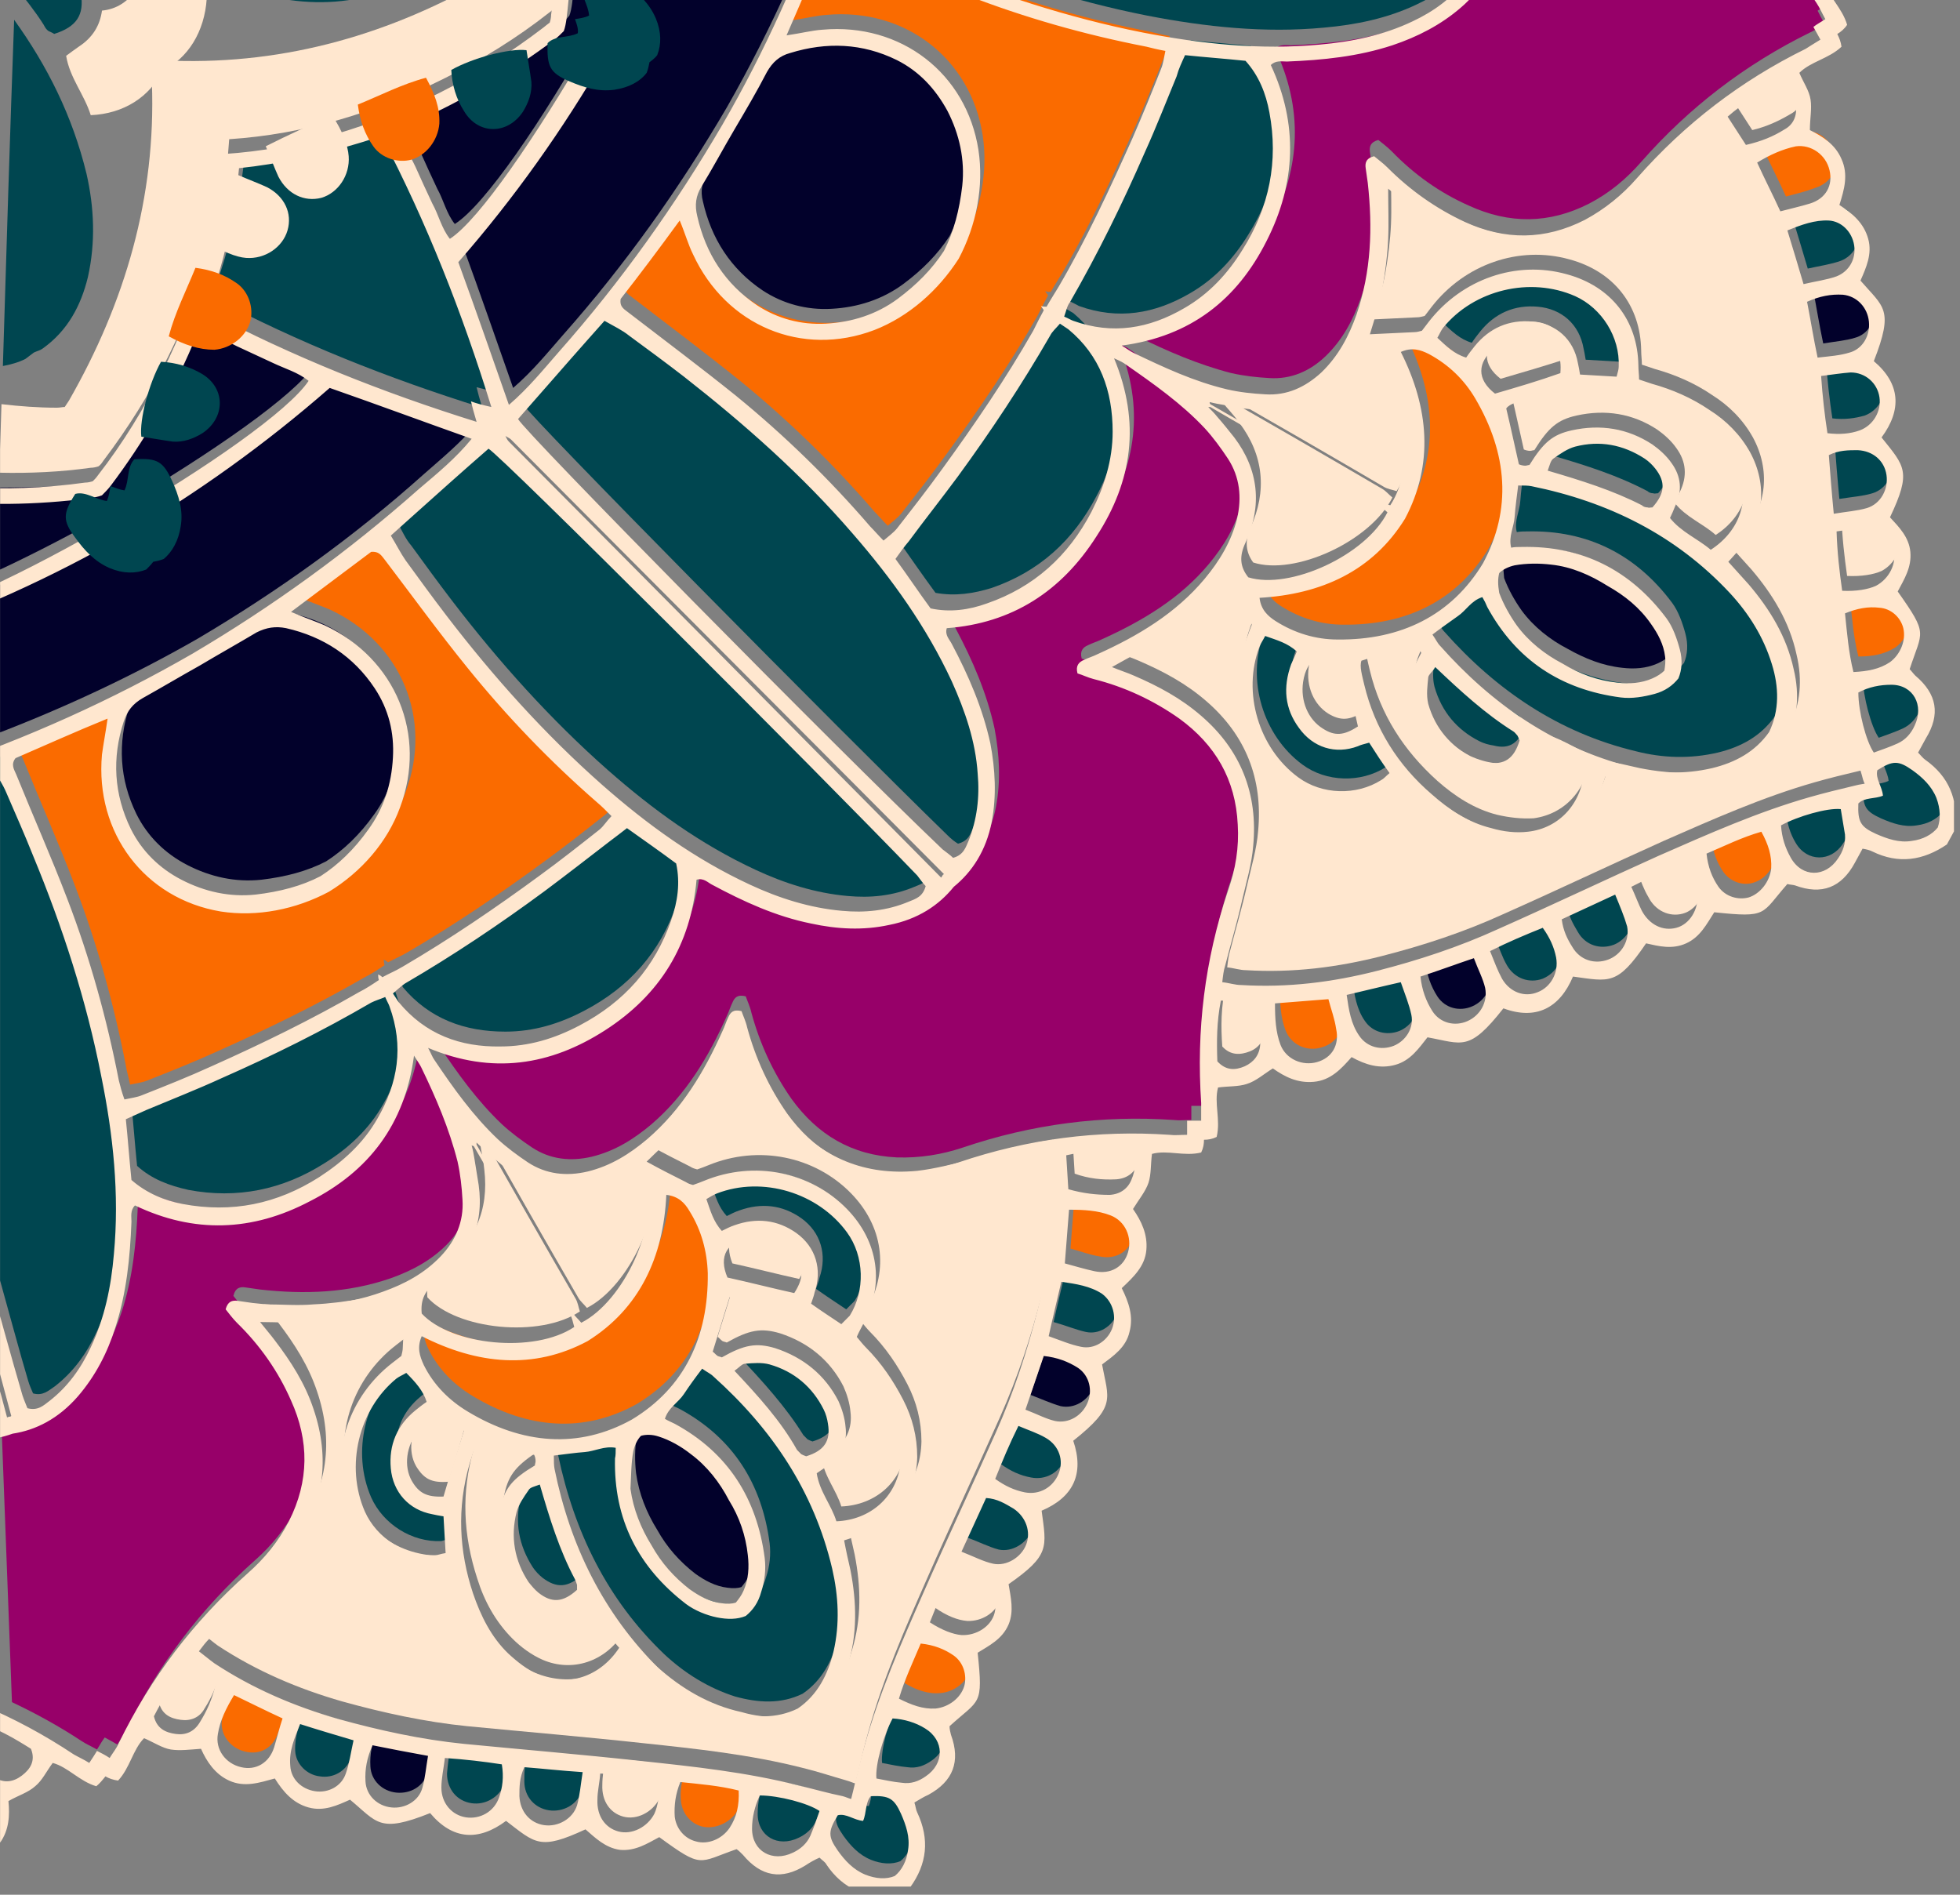<svg width="240" height="232" viewBox="0 0 240 232" fill="none" xmlns="http://www.w3.org/2000/svg">
<rect x="0" y="0" width="240" height="232" fill="#808080" stroke="none"/>
<g clip-path="url(#clip0_185_1123)">
<path d="M223.254 -1.288C221.791 -3.451 220.586 -5.701 219.467 -7.95C219.209 -7.95 218.951 -7.864 218.693 -7.864L214.734 -7.864C214.476 -7.864 214.304 -7.951 214.045 -7.951C208.796 -7.605 203.546 -7.345 198.21 -7.346C197.952 -7.346 197.78 -7.432 197.608 -7.432C196.317 -7.259 195.026 -7.173 193.735 -7.173C192.1 -7.173 190.465 -7.346 189.001 -7.519C188.227 -7.433 187.452 -7.346 186.592 -7.346C185.559 -7.346 184.526 -7.433 183.58 -7.519C182.891 -5.183 181.6 -2.934 179.362 -1.031C176.866 1.132 174.026 2.603 171.014 3.554C166.797 4.938 162.494 5.371 158.105 5.544C157.502 5.544 156.728 5.371 156.125 5.976C159.568 13.244 159.309 20.425 155.608 27.519C151.993 34.7 146.313 39.198 137.879 40.323C138.567 40.755 138.912 41.015 139.256 41.188C142.956 43.005 146.743 44.649 150.788 45.687C152.337 46.033 153.886 46.206 155.435 46.293C158.103 46.466 160.427 45.428 162.32 43.611C164.386 41.621 165.677 39.199 166.624 36.517C168.517 31.326 168.603 25.876 168.001 20.425C167.915 19.819 167.829 19.214 167.743 18.608C167.657 17.916 167.829 17.397 168.776 17.137C169.206 17.483 169.895 18.003 170.411 18.522C173.165 21.377 176.349 23.627 179.878 25.184C184.783 27.434 189.689 27.434 194.594 24.925C197.09 23.627 199.156 21.897 200.963 19.821C206.815 13.159 213.7 7.882 221.618 3.989C222.221 3.73 222.737 3.297 223.426 2.864C223.081 2.345 222.823 1.826 222.565 1.307C222.995 1.048 223.512 0.702 224.028 0.355C223.942 -0.164 223.684 -0.769 223.254 -1.288Z" fill="#970069"/>
<path d="M145.878 135.405C145.878 135.924 145.878 136.53 145.878 137.135C145.018 137.135 144.415 137.222 143.727 137.135C134.949 136.529 126.342 137.654 117.908 140.508C115.326 141.373 112.658 141.806 109.818 141.719C104.31 141.459 100.094 138.95 96.909 134.538C94.672 131.337 93.037 127.789 92.004 123.982C91.832 123.204 91.488 122.512 91.316 121.993C90.283 121.733 89.939 122.166 89.681 122.771C89.422 123.29 89.25 123.896 88.992 124.415C86.754 129.433 84 134.018 79.783 137.652C77.631 139.468 75.308 140.939 72.468 141.631C69.886 142.237 67.39 141.977 65.153 140.506C63.862 139.641 62.571 138.689 61.452 137.651C58.44 134.796 56.03 131.421 53.707 127.961C53.449 127.615 53.363 127.269 52.932 126.49C60.764 129.778 67.907 128.653 74.62 124.328C81.333 120.002 85.12 113.86 85.809 105.9C86.669 105.641 87.186 106.246 87.702 106.506C91.575 108.582 95.534 110.4 99.837 111.265C103.021 111.957 106.205 112.13 109.389 111.438C112.918 110.746 115.5 109.016 117.307 106.767C119.545 104.95 121.266 102.355 121.955 98.807C122.557 95.606 122.385 92.405 121.783 89.204C120.837 84.878 119.116 80.898 117.05 77.005C116.792 76.486 116.19 75.967 116.448 75.102C124.452 74.496 130.476 70.603 134.779 63.855C139.169 57.107 140.202 49.926 136.932 42.053C137.706 42.399 138.051 42.572 138.395 42.832C141.751 45.168 145.194 47.59 148.034 50.619C149.066 51.743 150.013 53.041 150.873 54.339C152.336 56.588 152.594 59.097 151.992 61.693C151.303 64.461 149.84 66.884 148.033 69.047C144.504 73.286 139.857 76.054 134.865 78.303C134.349 78.563 133.746 78.736 133.23 78.996C132.627 79.255 132.197 79.688 132.455 80.639C133.058 80.812 133.746 81.158 134.435 81.332C138.221 82.283 141.75 83.927 144.934 86.177C149.323 89.378 151.818 93.618 152.076 99.155C152.248 101.923 151.818 104.605 150.871 107.287C148.031 115.679 146.912 124.331 147.514 133.242C147.514 133.848 147.514 134.54 147.514 135.405C146.997 135.405 146.481 135.405 145.878 135.405Z" fill="#970069"/>
<path d="M56.805 140.333C55.858 136.266 54.137 132.546 52.33 128.739C52.158 128.393 51.9 128.047 51.469 127.355C50.35 135.834 45.875 141.543 38.732 145.177C31.674 148.81 24.445 149.07 17.302 145.695C16.7 146.301 16.872 147.079 16.872 147.685C16.7 152.097 16.269 156.423 14.892 160.662C13.859 163.777 12.396 166.632 10.33 169.054C8.007 171.823 5.166 173.207 2.326 173.639C1.638 173.899 0.949 174.072 0.175 174.245C0.605 185.579 1.034 196.999 1.464 208.419C4.39 209.803 7.23 211.361 9.984 213.178C10.501 213.524 11.103 213.784 11.877 214.216C12.222 213.697 12.48 213.178 12.824 212.745C13.341 213.005 13.771 213.265 14.373 213.611C14.804 212.919 15.148 212.313 15.492 211.794C19.365 203.834 24.615 196.913 31.242 191.03C33.308 189.214 35.029 187.051 36.32 184.628C38.816 179.697 38.816 174.766 36.579 169.834C34.944 166.287 32.707 163.086 29.953 160.317C29.436 159.798 29.006 159.192 28.576 158.673C28.834 157.635 29.436 157.548 30.039 157.635C30.641 157.721 31.244 157.808 31.846 157.895C37.268 158.5 42.604 158.328 47.854 156.511C50.522 155.559 52.931 154.262 54.911 152.185C56.718 150.196 57.751 147.946 57.579 145.264C57.321 143.447 57.149 141.89 56.805 140.333Z" fill="#970069"/>
<path d="M219.205 88.689C220.41 86.267 220.755 83.325 219.98 80.124C219.12 76.144 217.054 72.77 214.473 69.742C213.698 68.876 212.924 68.011 211.977 66.973C212.579 66.281 213.01 65.848 213.44 65.329C216.366 61.955 216.797 57.543 214.645 53.563C213.441 51.4 211.719 49.67 209.654 48.372C207.503 46.901 205.093 45.863 202.597 45.17C202.081 44.997 201.564 44.824 201.048 44.651C201.048 44.045 200.962 43.526 200.962 42.921C200.876 37.384 197.606 33.231 192.184 31.76C185.988 30.029 179.361 32.365 175.316 37.556C175.058 37.902 174.713 38.334 174.455 38.68C174.111 38.767 173.853 38.853 173.509 38.853C171.787 38.94 170.066 39.026 168.087 39.113C168.689 37.123 169.292 35.306 169.636 33.403C169.98 31.413 170.239 29.423 170.325 27.433C170.411 25.53 170.325 23.54 170.325 21.29C171.272 22.069 171.874 22.588 172.563 23.107C175.144 25.097 177.898 26.741 180.91 27.866C186.935 29.943 192.615 29.164 197.865 25.444C199.758 24.147 201.393 22.416 203.028 20.859C205.008 18.956 206.901 16.966 208.881 15.063C209.311 14.63 209.828 14.284 210.43 13.765C210.946 14.457 211.549 14.976 211.893 15.668C214.991 20.427 217.142 25.532 218.691 30.982C220.154 36 221.187 41.191 221.703 46.382C222.391 53.563 222.993 60.831 223.767 68.012C224.456 74.587 225.144 81.249 226.779 87.651C227.209 89.468 227.811 91.285 228.328 93.102C228.414 93.448 228.5 93.794 228.672 94.14C228.327 94.227 227.983 94.313 227.639 94.4C225.832 94.832 224.024 95.264 222.217 95.784C215.848 97.6 209.824 100.282 203.714 102.964C197.173 105.905 190.632 109.019 184.005 111.961C179.272 114.123 174.28 115.767 169.202 117.064C163.78 118.448 158.272 119.14 152.592 118.794C151.818 118.794 151.129 118.534 150.269 118.448C150.355 117.669 150.441 116.977 150.613 116.458C151.302 113.776 152.076 111.181 152.679 108.499C153.195 106.249 153.884 104 154.056 101.75C154.659 95.348 152.507 89.984 147.688 85.831C145.192 83.668 142.439 82.197 139.426 80.899C138.652 80.553 137.791 80.293 136.759 79.861C138.738 78.736 140.459 77.871 142.095 76.833C143.73 75.708 145.365 74.497 146.914 73.199C148.377 71.902 149.582 70.431 151.045 68.96C151.906 70.691 152.766 72.248 153.541 73.805C153.713 74.065 153.713 74.325 153.885 74.671C153.713 75.103 153.541 75.536 153.369 76.055C150.873 82.197 152.163 89.119 156.81 93.618C160.769 97.511 165.933 98.29 170.838 95.608C171.269 95.349 171.785 95.089 172.387 94.83C172.818 95.262 173.248 95.522 173.678 95.954C175.572 97.771 177.637 99.329 180.047 100.54C182.198 101.665 184.522 102.357 187.018 102.271C191.493 102.184 195.021 99.589 196.485 95.35C196.657 94.744 196.915 94.139 197.173 93.273C198.55 93.533 199.669 93.793 200.788 94.052C204.747 94.831 208.619 94.918 212.492 93.707C215.332 92.669 217.656 90.938 219.205 88.689Z" fill="#FFE7CF"/>
<path d="M99.403 209.115C101.64 207.558 103.448 205.222 104.309 202.108C105.514 198.215 105.428 194.321 104.653 190.341C104.395 189.217 104.137 188.092 103.879 186.708C104.74 186.448 105.342 186.189 105.944 186.016C110.161 184.545 112.743 180.998 112.83 176.499C112.83 173.99 112.227 171.654 111.109 169.491C109.904 167.155 108.441 164.992 106.548 163.089C106.204 162.743 105.859 162.31 105.429 161.791C105.687 161.185 105.945 160.753 106.204 160.234C108.872 155.389 108.097 150.111 104.225 146.131C99.75 141.546 92.865 140.161 86.754 142.67C86.324 142.843 85.894 143.016 85.377 143.189C85.033 143.102 84.775 143.016 84.517 142.843C82.968 142.064 81.419 141.285 79.698 140.334C81.161 138.863 82.624 137.652 83.915 136.181C85.206 134.71 86.411 133.067 87.529 131.336C88.562 129.692 89.423 127.962 90.542 125.972C90.972 127.097 91.23 127.876 91.575 128.654C92.865 131.596 94.328 134.451 96.48 136.96C100.697 141.805 105.946 143.968 112.315 143.363C114.552 143.104 116.79 142.498 119.028 141.979C121.696 141.374 124.277 140.595 126.945 139.903C127.548 139.73 128.15 139.73 128.925 139.557C129.097 140.422 129.269 141.201 129.269 141.893C129.613 147.517 128.924 153.054 127.547 158.591C126.256 163.695 124.62 168.627 122.469 173.471C119.542 180.047 116.444 186.622 113.518 193.283C110.849 199.339 108.181 205.396 106.374 211.884C105.857 213.701 105.427 215.518 104.996 217.335C104.91 217.681 104.824 218.027 104.738 218.373C104.394 218.286 104.05 218.113 103.705 218.027C101.898 217.508 100.091 216.902 98.284 216.469C91.829 214.825 85.288 214.133 78.748 213.44C71.605 212.661 64.376 212.055 57.233 211.363C52.069 210.844 46.905 209.719 41.914 208.334C36.492 206.777 31.414 204.614 26.681 201.499C26.079 201.066 25.476 200.547 24.788 200.028C25.304 199.336 25.648 198.903 26.079 198.471C27.972 196.481 29.952 194.578 31.845 192.588C33.394 190.944 35.116 189.3 36.407 187.397C40.108 182.206 40.882 176.41 38.817 170.353C37.784 167.239 36.063 164.557 34.084 161.961C33.568 161.269 32.965 160.577 32.277 159.711C34.6 159.712 36.494 159.885 38.387 159.712C40.367 159.625 42.346 159.366 44.325 159.02C46.219 158.674 48.026 157.982 50.006 157.463C49.919 159.366 49.833 161.096 49.747 162.913C49.747 163.173 49.661 163.519 49.575 163.865C49.231 164.125 48.8 164.471 48.456 164.73C43.206 168.796 40.968 175.458 42.689 181.687C44.152 187.051 48.283 190.339 53.791 190.512C54.307 190.512 54.824 190.599 55.512 190.599C55.684 191.205 55.942 191.724 56.028 192.156C56.717 194.665 57.836 197.088 59.212 199.251C60.589 201.327 62.224 203.058 64.376 204.269C68.249 206.432 72.638 206 76.08 203.058C76.597 202.626 77.113 202.193 77.716 201.588C78.748 202.539 79.609 203.318 80.469 204.097C83.481 206.779 86.838 208.769 90.797 209.634C94.067 210.586 96.993 210.327 99.403 209.115Z" fill="#FFE7CF"/>
<path d="M117.913 29.853C120.065 25.787 121.012 21.029 120.324 16.53C118.861 7.186 110.857 0.956 101.219 1.821C99.928 1.908 98.637 2.254 96.829 2.513C98.551 -1.467 100.186 -5.187 101.649 -8.82C102.424 -9.426 103.026 -8.993 103.629 -8.734C108.706 -6.571 113.784 -4.408 118.861 -2.418C126.004 0.351 133.319 2.428 140.893 3.899C141.581 4.072 142.27 4.245 143.216 4.418C143.044 5.197 142.958 5.976 142.7 6.581C141.581 9.436 140.376 12.378 139.171 15.146C136.417 21.289 133.577 27.431 130.134 33.314C129.617 34.18 129.101 34.958 128.671 35.737C128.413 35.737 128.24 35.737 127.982 35.65C128.068 35.823 128.24 35.996 128.326 36.169C127.896 36.948 127.466 37.813 127.035 38.678C123.679 44.561 119.892 50.098 115.933 55.549C114.125 58.058 112.232 60.48 110.338 62.902C109.908 63.421 109.306 63.854 108.703 64.373C108.015 63.681 107.584 63.162 107.068 62.643C102.077 56.846 96.569 51.481 90.631 46.636C86.328 43.175 81.939 39.888 77.55 36.513C77.034 36.081 76.345 35.821 76.431 34.783C78.755 31.668 81.165 28.381 83.747 24.92C84.436 26.564 84.78 27.862 85.382 29.073C89.427 37.812 98.721 41.705 107.586 38.331C111.889 37.034 115.503 33.833 117.913 29.853Z" fill="#FA6B00"/>
<path d="M40.971 107.283C44.93 104.86 48.115 101.227 49.664 96.987C53.021 88.076 49.148 78.732 40.456 74.666C39.251 74.147 37.961 73.714 36.325 73.022C39.768 70.426 43.038 68.004 46.137 65.668C47.169 65.582 47.428 66.187 47.858 66.793C51.214 71.206 54.484 75.704 57.926 79.944C62.746 85.914 68.081 91.451 73.847 96.469C74.364 96.902 74.88 97.421 75.568 98.113C74.966 98.719 74.622 99.324 74.105 99.757C71.695 101.66 69.286 103.564 66.79 105.38C61.368 109.36 55.774 113.166 50.007 116.54C49.147 117.059 48.286 117.405 47.511 117.838C47.339 117.665 47.167 117.578 46.995 117.492C46.995 117.665 46.995 117.924 47.081 118.184C46.307 118.703 45.532 119.222 44.671 119.655C38.819 123.029 32.795 125.97 26.598 128.738C23.758 130.036 20.918 131.16 18.078 132.285C17.475 132.545 16.701 132.631 15.926 132.804C15.754 131.852 15.496 131.16 15.41 130.468C13.947 122.941 11.882 115.5 9.128 108.319C7.149 103.128 4.912 98.11 2.847 93.006C2.588 92.4 2.158 91.794 2.761 91.016C6.375 89.459 9.99 87.815 14.035 86.171C13.777 87.988 13.518 89.286 13.346 90.584C12.485 100.187 18.595 108.233 27.89 109.791C32.193 110.397 36.84 109.445 40.971 107.283Z" fill="#FA6B00"/>
<path d="M68.688 -15.051C68.688 -15.311 68.602 -15.57 68.602 -15.83C65.762 -15.83 62.836 -15.657 59.996 -15.57C60.512 -11.85 60.77 -8.13 60.856 -4.323C60.856 -3.977 60.856 -3.718 60.77 -3.372C60.511 -3.199 60.253 -3.026 59.995 -2.853C47.946 4.155 35.123 7.875 21.267 7.441C20.32 7.441 19.374 7.355 18.427 7.268C18.513 8.22 18.599 9.172 18.599 10.123C19.115 24.139 15.328 37.03 8.442 49.055C8.27 49.315 8.098 49.575 7.926 49.834C7.667 49.834 7.323 49.92 6.979 49.92C4.655 49.92 2.418 49.747 0.18 49.488C0.094 52.256 0.008 55.111 -0.078 57.88C3.622 57.966 7.409 57.794 11.11 57.275C11.454 57.275 11.798 57.188 12.056 57.102C12.315 56.929 12.487 56.669 12.659 56.41C15.671 52.43 18.339 48.191 20.577 43.692C24.794 35.213 27.463 26.389 28.065 17.045C37.274 16.44 46.139 13.758 54.573 9.519C59.048 7.27 63.265 4.675 67.224 1.56C67.482 1.387 67.74 1.128 67.913 0.955C67.999 0.695 68.085 0.349 68.085 0.003C68.773 -5.015 68.946 -10.033 68.688 -15.051Z" fill="#FFE7CF"/>
<path d="M48.546 63.765C49.407 62.986 50.181 62.294 50.956 61.602C54.14 58.747 57.325 55.892 60.509 53.124C62.144 54.076 100.526 92.404 113.004 105.382C113.435 105.815 113.779 106.247 114.037 106.68C113.693 107.978 112.832 108.237 111.972 108.583C109.304 109.708 106.55 109.967 103.796 109.708C99.837 109.362 96.05 108.15 92.522 106.506C85.809 103.391 79.957 99.152 74.449 94.306C67.393 88.077 61.11 81.069 55.345 73.542C53.623 71.292 51.988 69.043 50.353 66.793C49.665 66.014 49.235 64.976 48.546 63.765Z" fill="#004650"/>
<path d="M102.854 -11.589C103.198 -12.714 103.542 -13.665 103.887 -14.617C105.264 -18.683 106.555 -22.75 107.932 -26.816C109.825 -26.816 162.15 -12.971 179.362 -7.866C179.965 -7.692 180.481 -7.433 180.911 -7.26C181.256 -6.049 180.567 -5.27 180.051 -4.578C178.329 -2.328 176.092 -0.685 173.51 0.526C169.895 2.257 166.022 3.035 162.15 3.381C154.834 4.073 147.605 3.294 140.462 1.909C131.254 0.092 122.303 -2.85 113.611 -6.484C111.029 -7.522 108.448 -8.647 105.952 -9.772C104.919 -10.291 104.059 -10.897 102.854 -11.589Z" fill="#004650"/>
<path d="M13.086 129.949C11.279 120.691 8.353 111.694 4.739 102.955C3.706 100.36 2.588 97.764 1.469 95.255C1.039 94.303 0.436 93.352 -0.252 92.14C-0.424 92.227 -0.51 92.227 -0.682 92.314C-0.855 107.973 -1.028 123.546 -0.77 139.206C-0.685 144.57 -0.599 149.847 -0.427 155.211C1.122 160.748 2.413 165.593 3.445 169.054C3.617 169.66 3.876 170.179 4.048 170.611C5.253 170.958 5.941 170.265 6.716 169.746C8.953 168.016 10.589 165.767 11.793 163.171C13.515 159.538 14.29 155.731 14.634 151.751C15.237 144.397 14.463 137.13 13.086 129.949Z" fill="#004650"/>
<path d="M74.624 37.465C73.849 38.33 73.161 39.109 72.472 39.887C69.632 43.088 66.792 46.289 64.038 49.49C64.984 51.134 103.108 89.722 116.017 102.268C116.447 102.7 116.877 103.046 117.308 103.306C118.599 102.96 118.857 102.095 119.201 101.23C120.32 98.634 120.578 95.866 120.32 93.011C119.976 89.031 118.771 85.311 117.136 81.677C114.039 75.015 109.822 69.045 105.003 63.594C98.806 56.5 91.836 50.184 84.349 44.387C82.111 42.656 79.874 41.012 77.636 39.368C76.862 38.676 75.829 38.244 74.624 37.465Z" fill="#004650"/>
<path d="M74.712 4.762C79.704 -4.149 83.921 -13.58 87.364 -23.442C93.56 -24.567 99.413 -25.691 105.523 -26.816C105.007 -23.701 103.974 -21.019 103.027 -18.251C99.326 -7.263 94.678 3.205 88.998 13.154C83.231 23.017 76.604 32.361 68.944 41.012C67.051 43.175 65.243 45.424 62.833 47.5C60.768 41.617 58.789 35.907 56.638 30.024C63.523 22.064 69.548 13.673 74.712 4.762Z" fill="#02012B"/>
<path d="M40.974 45.683C33.142 52.604 24.794 58.573 15.929 63.764C10.679 66.791 5.171 69.387 -0.423 71.809C-0.595 77.865 -0.682 83.921 -0.768 89.978C7.838 86.69 16.186 82.797 24.19 78.212C34.002 72.416 43.297 65.755 51.903 58.055C54.055 56.152 56.292 54.335 58.358 51.913C52.506 49.836 46.912 47.846 40.974 45.683Z" fill="#02012B"/>
<path d="M58.358 47.414C58.53 48.106 58.702 48.798 59.047 49.923C47.428 46.288 36.585 41.962 26.086 36.425C26.43 35.3 26.688 34.435 26.946 33.483C28.496 28.725 29.529 23.793 29.959 18.862C34.865 18.343 39.684 17.305 44.504 15.834C45.45 15.575 46.311 15.229 47.43 14.969C52.937 25.525 57.24 36.426 60.854 48.106C59.735 47.76 59.047 47.587 58.358 47.414Z" fill="#004650"/>
<path d="M90.632 14.02C92.01 11.684 93.387 9.348 94.592 7.012C95.28 5.801 96.141 5.022 97.432 4.676C101.907 3.292 106.296 3.465 110.513 5.542C113.267 6.926 115.246 9.089 116.709 11.771C118.172 14.626 118.861 17.741 118.516 20.942C118.172 23.884 117.483 26.566 116.278 28.901C114.815 31.151 112.922 33.054 110.598 34.784C108.016 36.688 105.004 37.639 101.82 37.812C98.807 37.985 95.881 37.206 93.386 35.562C89.513 32.967 87.103 29.246 86.071 24.661C85.727 23.363 85.985 22.238 86.673 21.027C87.964 18.691 89.255 16.355 90.632 14.02Z" fill="#02012B"/>
<path d="M25.137 79.77C27.46 78.472 29.784 77.088 32.108 75.704C33.313 75.011 34.432 74.752 35.722 75.098C40.284 76.136 43.984 78.559 46.566 82.453C48.287 85.048 48.975 87.903 48.803 90.931C48.631 94.219 47.684 97.16 45.791 99.756C44.069 102.178 42.09 104.082 39.938 105.466C37.614 106.677 34.947 107.369 32.02 107.715C28.836 108.061 25.738 107.368 22.898 105.898C20.23 104.513 18.079 102.437 16.702 99.668C14.637 95.429 14.379 91.016 15.842 86.517C16.272 85.22 16.961 84.355 18.166 83.663C20.575 82.538 22.813 81.154 25.137 79.77Z" fill="#02012B"/>
<path d="M206.21 81.162C206.641 80.123 206.727 78.912 206.383 77.614C206.038 76.317 205.522 74.846 204.747 73.808C200.359 67.924 194.42 64.896 187.019 65.069C186.589 65.069 186.159 65.069 185.728 65.155C185.384 63.771 186.073 62.646 186.159 61.348C186.245 60.137 186.417 58.926 186.589 57.541C187.278 57.542 187.794 57.542 188.224 57.628C197.605 59.532 205.867 63.599 212.493 70.693C214.817 73.202 216.624 76.057 217.656 79.432C218.517 82.2 218.603 85.055 217.312 87.737C215.591 90.16 213.181 91.457 210.341 92.149C206.984 92.928 203.628 92.841 200.272 91.976C190.891 89.726 183.232 84.535 176.863 77.353C176.519 77.007 176.347 76.575 175.917 75.969C177.036 75.104 178.068 74.412 179.015 73.72C180.048 73.028 180.65 71.817 182.027 71.384C182.286 71.817 182.458 72.163 182.63 72.595C186.158 79.084 191.666 82.718 198.981 83.67C200.358 83.843 201.821 83.584 203.112 83.238C204.575 82.719 205.522 82.027 206.21 81.162Z" fill="#004650"/>
<path d="M91.916 196.051C92.777 195.359 93.465 194.407 93.809 193.11C94.24 191.812 94.412 190.341 94.24 188.957C93.294 181.689 89.765 176.066 83.225 172.518C82.88 172.345 82.45 172.172 82.02 171.912C82.45 170.528 83.655 169.923 84.344 168.884C85.032 167.846 85.721 166.895 86.581 165.77C87.184 166.202 87.614 166.376 87.958 166.722C95.101 173.124 100.265 180.738 102.502 190.255C103.276 193.629 103.448 197.003 102.673 200.377C101.985 203.232 100.694 205.741 98.284 207.385C95.616 208.683 92.862 208.509 90.022 207.731C86.752 206.692 83.826 204.875 81.33 202.539C74.359 195.877 70.315 187.571 68.336 178.141C68.25 177.708 68.25 177.189 68.25 176.497C69.713 176.324 70.832 176.151 72.037 176.065C73.241 175.978 74.446 175.286 75.823 175.546C75.823 176.065 75.823 176.498 75.737 176.844C75.565 184.284 78.577 190.167 84.429 194.666C85.461 195.445 86.924 196.051 88.215 196.31C89.678 196.57 90.883 196.484 91.916 196.051Z" fill="#004650"/>
<path d="M48.716 119.828C49.233 119.395 49.663 118.963 50.179 118.617C56.118 115.156 61.798 111.35 67.306 107.284C69.974 105.294 72.642 103.218 75.224 101.228C75.912 100.709 76.601 100.19 77.375 99.584C79.441 101.055 81.42 102.439 83.4 103.91C83.916 106.333 83.572 108.582 82.797 110.832C80.817 116.628 77.03 120.867 71.608 123.722C68.51 125.366 65.326 126.317 61.883 126.317C56.892 126.317 52.589 124.759 49.319 120.866C49.232 120.607 49.146 120.347 48.716 119.828Z" fill="#004650"/>
<path d="M130.908 36.862C131.167 36.169 131.253 35.564 131.597 35.131C135.04 29.162 138.052 23.019 140.806 16.704C142.183 13.676 143.388 10.561 144.679 7.446C145.024 6.668 145.368 5.889 145.798 4.938C148.294 5.197 150.704 5.37 153.2 5.63C154.835 7.447 155.695 9.61 156.125 11.946C157.244 17.916 156.125 23.539 152.854 28.73C151.047 31.672 148.723 34.18 145.711 35.911C141.408 38.419 136.933 39.198 132.113 37.467C131.769 37.294 131.511 37.121 130.908 36.862Z" fill="#004650"/>
<path d="M47.855 120.347C47.167 120.606 46.564 120.693 46.134 121.039C40.196 124.499 34.085 127.527 27.802 130.296C24.79 131.68 21.692 132.891 18.594 134.188C17.819 134.534 17.044 134.88 16.098 135.313C16.356 137.822 16.528 140.244 16.786 142.753C18.593 144.397 20.745 145.176 23.068 145.695C29.006 146.82 34.601 145.696 39.764 142.408C42.691 140.592 45.186 138.256 46.908 135.228C49.404 130.902 50.178 126.403 48.458 121.558C48.285 121.212 48.113 120.953 47.855 120.347Z" fill="#004650"/>
<path d="M130.392 37.727C129.962 38.246 129.531 38.678 129.187 39.197C125.744 45.167 121.957 50.877 117.912 56.414C115.933 59.096 113.867 61.778 111.888 64.373C111.371 65.065 110.855 65.757 110.252 66.536C111.715 68.612 113.092 70.603 114.555 72.592C116.965 73.025 119.202 72.679 121.44 71.987C127.206 69.998 131.423 66.191 134.264 60.74C135.899 57.712 136.846 54.425 136.846 50.964C136.846 45.946 135.297 41.62 131.425 38.333C131.253 38.246 130.994 38.073 130.392 37.727Z" fill="#004650"/>
<path d="M69.72 1.906C69.892 1.474 69.978 0.955 70.064 0.349C70.839 -6.313 71.011 -12.975 70.237 -19.723C70.151 -20.415 70.151 -21.021 70.065 -21.799C71.7 -22.405 73.421 -22.232 74.97 -22.405C76.606 -22.578 78.241 -22.751 79.876 -22.837C81.511 -22.924 83.06 -23.443 84.695 -23.183C84.437 -18.857 79.101 -7.437 72.732 3.55C66.449 14.711 59.391 25.092 55.691 27.428C54.658 26.13 54.314 24.486 53.539 23.102C52.851 21.631 52.162 20.161 51.474 18.603C50.785 17.132 49.839 15.748 49.495 14.018C50.183 13.672 50.7 13.412 51.302 13.153C57.412 10.471 63.179 7.01 68.515 3.031C69.031 2.685 69.461 2.252 69.72 1.906Z" fill="#02012B"/>
<path d="M34.175 42.568C32.712 41.789 31.249 41.183 29.7 40.491C28.237 39.799 26.86 38.847 25.138 38.501C24.794 39.193 24.536 39.712 24.278 40.318C21.61 46.46 18.167 52.257 14.208 57.621C13.864 58.053 13.519 58.399 13.175 58.745C12.745 58.919 12.228 59.005 11.712 59.092C7.839 59.61 3.88 59.697 0.008 59.697C-0.165 63.157 -0.251 66.531 -0.337 69.906C4.31 67.743 9.646 64.975 14.896 61.947C25.826 55.545 36.154 48.364 38.478 44.731C37.273 43.693 35.638 43.346 34.175 42.568Z" fill="#02012B"/>
<path d="M172.733 61.694C176.262 55.032 175.659 48.111 172.217 41.276C173.594 40.67 174.627 41.016 175.66 41.535C178.069 42.833 179.963 44.65 181.34 46.986C185.298 53.735 185.814 60.57 182.285 67.145C178.412 73.547 172.216 76.575 164.47 76.488C161.802 76.488 159.221 75.709 156.897 74.238C155.95 73.632 155.09 72.854 154.918 71.383C162.405 71.037 168.688 68.096 172.733 61.694Z" fill="#FA6B00"/>
<path d="M72.553 162.309C78.921 158.329 81.848 152.014 82.192 144.4C83.656 144.573 84.43 145.352 85.032 146.39C86.495 148.726 87.184 151.322 87.27 154.004C87.355 161.79 84.429 168.019 77.974 171.912C71.433 175.546 64.549 174.94 57.922 170.96C55.598 169.575 53.705 167.672 52.5 165.249C51.984 164.211 51.64 163.173 52.242 161.789C59.041 165.25 65.926 165.856 72.553 162.309Z" fill="#FA6B00"/>
<path d="M184.179 68.356C184.609 67.924 185.298 67.578 186.072 67.404C187.535 67.145 189.084 67.145 190.547 67.318C193.043 67.578 195.367 68.616 197.432 69.914C199.584 71.125 201.391 72.596 202.768 74.586C203.628 75.797 204.317 77.095 204.489 78.566C204.575 79.171 204.489 79.777 204.403 80.296C204.059 80.642 203.542 80.988 202.94 81.248C201.563 81.853 200.1 81.94 198.637 81.767C196.227 81.507 194.075 80.642 191.924 79.43C189.772 78.306 187.793 76.748 186.33 74.758C185.47 73.547 184.695 72.163 184.179 70.778C184.093 69.74 184.007 69.048 184.179 68.356Z" fill="#02012B"/>
<path d="M79.18 173.902C79.782 173.729 80.557 173.729 81.331 173.989C82.708 174.421 84.085 175.2 85.29 176.152C87.269 177.623 88.818 179.613 89.937 181.776C91.228 183.852 92.002 186.102 92.26 188.524C92.433 189.995 92.346 191.466 91.744 192.85C91.486 193.456 91.141 193.888 90.797 194.321C90.281 194.494 89.764 194.494 89.076 194.407C87.613 194.234 86.322 193.542 85.117 192.677C83.224 191.206 81.675 189.475 80.47 187.312C79.179 185.236 78.233 182.9 77.888 180.391C77.716 178.92 77.716 177.363 77.975 175.892C78.405 175.027 78.749 174.421 79.18 173.902Z" fill="#02012B"/>
<path d="M103.018 184.458C102.416 182.468 100.953 180.824 100.609 178.575C101.125 178.229 101.469 177.969 101.9 177.71C103.621 176.585 104.396 174.855 104.137 172.865C104.051 171.827 103.707 170.702 103.277 169.75C101.642 166.549 98.974 164.386 95.532 163.261C93.208 162.569 91.745 162.829 88.991 164.386C88.819 164.299 88.647 164.299 88.475 164.213C88.216 164.04 88.044 163.78 87.872 163.694C88.561 161.531 89.163 159.454 89.938 157.032C90.626 156.772 91.745 157.118 92.864 157.378C98.2 158.676 102.589 161.531 106.289 165.684C108.183 167.847 109.732 170.27 110.42 173.038C110.764 174.509 110.936 176.066 110.85 177.537C110.42 181.431 107.235 184.285 103.018 184.458Z" fill="#FFE7CF"/>
<path d="M210.083 65.502C208.534 64.118 206.469 63.339 205.092 61.609C205.35 61.09 205.522 60.657 205.694 60.224C206.641 58.321 206.469 56.504 205.264 54.86C204.662 53.995 203.801 53.216 202.941 52.611C199.929 50.621 196.572 50.102 193.044 50.88C190.72 51.399 189.601 52.351 187.88 55.119C187.708 55.119 187.536 55.206 187.363 55.206C187.105 55.206 186.761 55.119 186.589 55.032C186.073 52.783 185.642 50.707 185.04 48.198C185.47 47.592 186.589 47.333 187.708 47.073C192.958 45.516 198.208 45.776 203.457 47.506C206.211 48.372 208.707 49.756 210.772 51.832C211.805 52.871 212.752 54.169 213.354 55.553C214.989 59.187 213.612 63.253 210.083 65.502Z" fill="#FFE7CF"/>
<path d="M76.338 199.944C74.962 198.386 74.187 196.31 72.466 194.925C71.95 195.185 71.519 195.358 71.089 195.531C69.196 196.483 67.388 196.31 65.753 195.098C64.893 194.493 64.118 193.627 63.516 192.762C61.536 189.734 61.02 186.36 61.795 182.813C62.311 180.477 63.344 179.352 66.012 177.622C66.012 177.449 66.098 177.276 66.098 177.103C66.098 176.843 66.012 176.497 65.926 176.324C63.688 175.805 61.623 175.372 59.127 174.767C58.525 175.199 58.267 176.324 58.008 177.448C56.459 182.726 56.717 188.003 58.438 193.281C59.298 196.05 60.675 198.559 62.741 200.635C63.773 201.673 65.064 202.625 66.441 203.231C70.056 204.788 74.101 203.491 76.338 199.944Z" fill="#FFE7CF"/>
<path d="M194.678 92.322C192.698 91.629 191.063 90.245 188.826 89.899C188.482 90.418 188.223 90.764 187.965 91.197C186.846 92.927 185.125 93.706 183.146 93.446C182.113 93.359 180.994 93.013 180.047 92.581C176.863 90.937 174.712 88.254 173.593 84.794C172.905 82.458 173.163 80.987 174.712 78.219C174.626 78.046 174.626 77.873 174.54 77.699C174.368 77.44 174.11 77.267 174.024 77.094C171.872 77.786 169.807 78.391 167.397 79.17C167.139 79.862 167.483 80.987 167.741 82.112C169.032 87.476 171.872 91.888 176.002 95.609C178.154 97.512 180.563 99.069 183.317 99.762C184.78 100.108 186.33 100.281 187.793 100.194C191.665 99.675 194.506 96.561 194.678 92.322Z" fill="#FFE7CF"/>
<path d="M71.865 160.146C71.521 159.713 71.09 159.367 70.832 158.934C66.874 152.099 62.915 145.178 59.043 138.343C59.043 138.343 59.043 138.256 59.043 138.083C59.473 138.516 59.903 138.862 60.248 139.208C61.108 139.9 61.883 140.679 62.743 141.285C66.702 144.313 71.091 144.746 75.566 142.669C77.115 141.977 78.492 142.064 79.783 143.016C81.332 148.12 77.115 157.464 71.865 160.146Z" fill="#FFE7CF"/>
<path d="M171.012 60.136C170.495 59.963 169.893 59.877 169.462 59.617C162.664 55.637 155.779 51.657 148.98 47.764C148.98 47.764 148.894 47.677 148.894 47.504C149.497 47.59 150.013 47.764 150.529 47.85C151.562 48.023 152.681 48.283 153.714 48.369C158.705 48.975 162.664 47.158 165.504 43.179C166.537 41.795 167.656 41.189 169.291 41.362C173.25 44.996 174.196 55.205 171.012 60.136Z" fill="#FFE7CF"/>
<path d="M71.004 160.578C70.832 160.059 70.746 159.454 70.487 159.021C66.529 152.186 62.57 145.264 58.698 138.429C58.698 138.429 58.612 138.343 58.44 138.343C58.526 138.949 58.698 139.468 58.784 139.987C58.956 141.111 59.214 142.15 59.3 143.188C59.902 148.206 58.095 152.186 54.136 155.04C52.759 156.079 52.156 157.203 52.328 158.847C55.943 162.827 66.098 163.866 71.004 160.578Z" fill="#FFE7CF"/>
<path d="M170.496 60.915C170.065 60.569 169.721 60.136 169.291 59.877C162.492 55.897 155.607 51.917 148.809 48.023C148.809 48.023 148.723 48.023 148.551 48.023C148.981 48.456 149.325 48.888 149.669 49.234C150.358 50.1 151.132 50.878 151.735 51.743C154.747 55.723 155.177 60.136 153.111 64.635C152.423 66.192 152.509 67.576 153.455 68.874C158.533 70.518 167.828 66.279 170.496 60.915Z" fill="#FFE7CF"/>
<path d="M103.621 160.32C102.33 159.455 101.126 158.676 99.921 157.811C100.093 157.292 100.265 156.859 100.351 156.427C101.298 153.658 100.524 150.89 98.114 149.159C95.79 147.515 93.208 147.256 90.54 148.207C90.024 148.38 89.508 148.64 88.991 148.899C87.959 147.774 87.614 146.477 87.098 145.006C87.528 144.746 87.959 144.487 88.389 144.314C93.983 142.151 100.782 144.228 104.31 149.073C106.462 152.015 106.548 156.254 104.654 159.282C104.31 159.628 104.052 159.888 103.621 160.32Z" fill="#004650"/>
<path d="M198.639 44.305C197.09 44.218 195.627 44.132 194.164 44.045C194.077 43.44 193.991 43.093 193.905 42.661C193.389 39.719 191.238 37.816 188.312 37.556C185.472 37.297 183.062 38.335 181.254 40.584C180.91 41.017 180.566 41.449 180.222 41.968C178.759 41.536 177.812 40.584 176.693 39.546C176.951 39.113 177.124 38.681 177.382 38.334C181.169 33.663 188.054 32.019 193.561 34.442C196.832 35.913 199.069 39.46 198.897 43.094C198.897 43.353 198.725 43.699 198.639 44.305Z" fill="#004650"/>
<path d="M55.254 188.436C55.168 186.879 55.082 185.408 54.996 183.937C54.393 183.851 54.049 183.764 53.619 183.678C50.693 183.158 48.799 180.995 48.541 178.054C48.283 175.199 49.316 172.776 51.554 170.959C51.984 170.613 52.414 170.267 52.931 169.921C52.501 168.451 51.554 167.499 50.521 166.374C50.091 166.634 49.661 166.807 49.316 167.066C44.669 170.873 43.033 177.794 45.443 183.331C46.906 186.619 50.434 188.868 54.049 188.696C54.307 188.609 54.651 188.523 55.254 188.436Z" fill="#004650"/>
<path d="M170.666 92.926C169.806 91.628 169.031 90.417 168.171 89.206C167.654 89.379 167.224 89.552 166.794 89.638C164.04 90.59 161.286 89.811 159.565 87.389C157.929 85.053 157.671 82.457 158.618 79.775C158.79 79.256 159.049 78.823 159.307 78.218C158.188 77.18 156.897 76.834 155.434 76.314C155.176 76.747 154.918 77.18 154.746 77.612C152.594 83.236 154.659 90.07 159.478 93.618C162.404 95.781 166.621 95.868 169.633 93.964C169.978 93.618 170.236 93.359 170.666 92.926Z" fill="#004650"/>
<path d="M231.254 95.611C231.168 94.486 230.307 93.534 230.566 92.496C232.459 91.285 233.147 91.285 234.869 92.496C236.073 93.362 237.192 94.4 237.795 95.871C238.311 97.168 238.311 98.38 237.88 99.418C237.192 100.283 236.073 100.889 234.696 101.062C233.147 101.321 231.684 100.802 230.307 100.196C228.414 99.331 228.069 98.725 228.156 96.476C229.016 95.87 230.221 96.13 231.254 95.611Z" fill="#004650"/>
<path d="M106.373 221.142C106.803 220.19 106.631 218.892 107.32 218.113C109.557 218.027 110.16 218.373 111.02 220.277C111.622 221.661 112.139 223.132 111.88 224.689C111.708 226.073 111.106 227.198 110.245 227.89C109.212 228.323 107.922 228.236 106.631 227.717C105.168 227.111 104.135 225.986 103.274 224.775C102.07 223.045 102.07 222.439 103.275 220.449C104.307 220.276 105.254 221.055 106.373 221.142Z" fill="#004650"/>
<path d="M99.49 176.499C99.231 176.412 99.059 176.326 98.887 176.239C98.715 176.066 98.543 175.893 98.371 175.72C96.219 172.259 93.466 169.231 90.54 166.116C91.142 165.684 91.486 165.251 91.831 165.251C92.863 165.165 93.896 165.078 94.843 165.338C97.855 166.203 100.092 168.106 101.469 170.875C101.727 171.394 101.9 172 101.986 172.605C102.502 174.595 101.727 175.807 99.49 176.499Z" fill="#004650"/>
<path d="M203.026 60.397C202.768 60.397 202.596 60.484 202.424 60.397C202.166 60.397 201.908 60.311 201.736 60.138C198.121 58.234 194.334 57.023 190.203 55.811C190.462 55.119 190.548 54.6 190.892 54.341C191.753 53.735 192.613 53.129 193.56 52.87C196.572 52.091 199.412 52.611 202.08 54.341C202.596 54.687 203.027 55.12 203.371 55.552C204.662 57.283 204.576 58.667 203.026 60.397Z" fill="#004650"/>
<path d="M71.261 192.849C71.261 192.59 71.347 192.416 71.261 192.243C71.261 191.984 71.175 191.724 71.003 191.551C69.109 188.004 67.905 184.111 66.7 179.958C66.011 180.217 65.495 180.304 65.237 180.65C64.635 181.515 64.032 182.38 63.774 183.332C62.999 186.36 63.515 189.215 65.237 191.897C65.581 192.416 66.011 192.849 66.441 193.195C68.162 194.493 69.54 194.406 71.261 192.849Z" fill="#004650"/>
<path d="M186.76 88.774C186.674 88.514 186.588 88.341 186.502 88.168C186.33 87.995 186.158 87.822 185.986 87.649C182.543 85.486 179.531 82.718 176.433 79.776C176.003 80.382 175.572 80.728 175.572 81.074C175.486 82.112 175.4 83.15 175.658 84.102C176.519 87.13 178.412 89.379 181.166 90.764C181.682 91.023 182.285 91.196 182.887 91.283C184.867 91.802 186.071 90.937 186.76 88.774Z" fill="#004650"/>
<path d="M131.076 152.881C131.248 150.631 131.42 148.555 131.592 146.305C133.4 146.306 135.121 146.392 136.67 146.998C138.477 147.69 139.338 149.68 138.735 151.497C138.219 153.314 136.584 154.265 134.604 153.833C133.485 153.66 132.367 153.227 131.076 152.881Z" fill="#FA6B00"/>
<path d="M218.692 24.061C217.745 21.984 216.799 20.168 215.852 18.091C217.401 17.14 218.95 16.447 220.586 16.101C222.479 15.755 224.2 17.053 224.63 18.957C225.061 20.773 224.2 22.417 222.22 23.023C221.102 23.455 219.983 23.715 218.692 24.061Z" fill="#FA6B00"/>
<path d="M35.115 208.507C33.049 207.555 31.242 206.604 29.177 205.652C28.23 207.296 27.541 208.766 27.197 210.41C26.853 212.313 28.144 214.044 30.037 214.477C31.844 214.909 33.479 214.044 34.082 212.054C34.598 211.016 34.77 209.891 35.115 208.507Z" fill="#FA6B00"/>
<path d="M163.264 120.525C161.026 120.698 158.961 120.871 156.723 121.044C156.723 122.86 156.809 124.591 157.412 126.148C158.1 127.965 160.079 128.83 161.887 128.225C163.694 127.706 164.641 126.062 164.211 124.072C164.038 122.947 163.608 121.823 163.264 120.525Z" fill="#FA6B00"/>
<path d="M97.856 156.6C95.102 155.994 92.434 155.302 89.68 154.696C88.647 152.1 89.594 150.284 92.434 149.851C94.758 149.505 96.996 150.457 98.114 152.274C99.061 153.745 98.975 154.783 97.856 156.6Z" fill="#FFE7CF"/>
<path d="M191.754 43.959C189.086 44.824 186.418 45.602 183.75 46.381C181.512 44.65 181.512 42.574 183.75 40.757C185.558 39.286 188.053 38.941 189.861 39.979C191.324 40.931 191.84 41.882 191.754 43.959Z" fill="#FFE7CF"/>
<path d="M54.91 181.428C55.771 178.746 56.545 176.064 57.32 173.382C55.599 171.133 53.533 171.133 51.726 173.382C50.263 175.199 49.919 177.708 50.951 179.525C51.898 181.082 52.844 181.601 54.91 181.428Z" fill="#FFE7CF"/>
<path d="M166.966 87.129C166.364 84.361 165.675 81.679 165.073 78.91C162.491 77.872 160.684 78.824 160.253 81.679C159.909 84.015 160.856 86.264 162.663 87.389C164.126 88.254 165.245 88.254 166.966 87.129Z" fill="#FFE7CF"/>
<path d="M129.01 161.878C129.526 159.543 130.043 157.466 130.559 155.217C132.366 155.476 134.088 155.736 135.551 156.688C136.927 157.639 137.358 159.37 136.755 160.927C136.153 162.398 134.604 163.436 132.968 163.09C131.764 162.83 130.559 162.311 129.01 161.878Z" fill="#004650"/>
<path d="M221.359 32.886C220.671 30.55 220.068 28.56 219.38 26.31C221.101 25.618 222.736 25.013 224.458 25.099C226.093 25.186 227.384 26.57 227.556 28.128C227.814 29.771 226.953 31.329 225.404 31.934C224.199 32.367 222.908 32.54 221.359 32.886Z" fill="#004650"/>
<path d="M43.893 211.276C41.569 210.584 39.59 209.978 37.352 209.286C36.664 211.016 36.061 212.66 36.147 214.39C36.233 216.034 37.61 217.332 39.159 217.505C40.794 217.765 42.344 216.9 42.946 215.342C43.376 214.131 43.549 212.833 43.893 211.276Z" fill="#004650"/>
<path d="M172.214 118.449C169.891 118.968 167.825 119.487 165.588 120.006C165.846 121.823 166.104 123.553 167.136 125.024C168.083 126.408 169.804 126.841 171.353 126.235C172.816 125.63 173.849 124.072 173.505 122.429C173.247 121.217 172.731 120.006 172.214 118.449Z" fill="#004650"/>
<path d="M109.988 208.597C111.451 208.683 112.828 209.116 113.947 209.808C116.27 211.193 116.27 214.134 114.032 215.605C113.172 216.21 112.225 216.556 111.106 216.383C110.074 216.297 108.955 216.037 108.008 215.864C107.836 214.307 108.783 210.673 109.988 208.597Z" fill="#004650"/>
<path d="M228.069 82.979C229.36 82.287 230.737 82.028 232.114 82.028C234.868 82.028 236.245 84.537 235.04 87.046C234.61 87.998 233.921 88.776 232.975 89.209C232.028 89.641 230.995 89.987 230.049 90.333C229.102 88.949 228.155 85.315 228.069 82.979Z" fill="#004650"/>
<path d="M93.722 218.026C93.034 219.324 92.775 220.708 92.775 222.093C92.775 224.861 95.271 226.246 97.767 225.034C98.714 224.602 99.488 223.91 99.918 222.958C100.349 222.006 100.693 220.968 101.037 220.017C99.747 218.978 96.046 218.027 93.722 218.026Z" fill="#004650"/>
<path d="M218.689 99.244C218.775 100.715 219.205 102.099 219.893 103.224C221.27 105.56 224.196 105.56 225.659 103.311C226.262 102.445 226.606 101.494 226.434 100.369C226.348 99.331 226.09 98.206 225.918 97.254C224.369 97.081 220.754 98.119 218.689 99.244Z" fill="#004650"/>
<path d="M110.763 206.088C111.451 203.752 112.484 201.589 113.431 199.34C115.066 199.513 116.357 200.032 117.476 200.811C118.68 201.676 119.111 203.233 118.766 204.531C118.336 206.002 116.873 207.126 115.238 207.299C113.689 207.472 112.226 206.953 110.763 206.088Z" fill="#FA6B00"/>
<path d="M227.553 80.384C226.951 77.961 226.779 75.625 226.521 73.203C227.984 72.597 229.361 72.338 230.738 72.511C232.201 72.684 233.406 73.722 233.75 75.106C234.094 76.577 233.406 78.308 232.115 79.259C230.738 80.124 229.275 80.384 227.553 80.384Z" fill="#FA6B00"/>
<path d="M91.226 217.421C88.817 216.815 86.493 216.642 84.083 216.382C83.481 217.853 83.223 219.237 83.395 220.621C83.567 222.092 84.599 223.304 85.976 223.65C87.439 223.996 89.161 223.304 90.107 222.006C90.882 220.708 91.14 219.238 91.226 217.421Z" fill="#FA6B00"/>
<path d="M216.278 100.023C213.869 100.715 211.803 101.753 209.565 102.704C209.737 104.348 210.254 105.646 211.028 106.771C211.889 107.982 213.438 108.501 214.729 108.069C216.192 107.636 217.311 106.165 217.483 104.521C217.569 102.964 217.053 101.58 216.278 100.023Z" fill="#FA6B00"/>
<path d="M126.169 170.79C126.944 168.454 127.719 166.291 128.407 164.214C130.042 164.387 131.419 164.907 132.624 165.685C134.087 166.637 134.517 168.454 133.829 170.011C133.14 171.569 131.505 172.52 129.87 172.174C128.665 171.828 127.546 171.309 126.169 170.79Z" fill="#02012B"/>
<path d="M223.252 42.056C222.736 39.634 222.392 37.385 221.961 35.222C223.511 34.53 224.888 34.27 226.351 34.357C228.072 34.443 229.363 35.828 229.535 37.558C229.707 39.288 228.76 40.932 227.125 41.364C226.006 41.711 224.801 41.797 223.252 42.056Z" fill="#02012B"/>
<path d="M53.015 213.18C50.605 212.661 48.368 212.314 46.216 211.882C45.528 213.439 45.269 214.823 45.355 216.294C45.441 218.024 46.818 219.322 48.539 219.495C50.261 219.668 51.896 218.717 52.326 217.073C52.67 215.862 52.757 214.651 53.015 213.18Z" fill="#02012B"/>
<path d="M181.079 115.508C178.755 116.286 176.604 117.065 174.538 117.757C174.71 119.401 175.227 120.785 176.001 121.996C176.948 123.467 178.755 123.9 180.304 123.208C181.853 122.515 182.8 120.872 182.37 119.228C182.112 118.017 181.595 116.978 181.079 115.508Z" fill="#02012B"/>
<path d="M114.463 196.831C115.324 194.581 116.271 192.505 117.476 190.256C118.595 190.688 119.541 191.034 120.402 191.553C122.123 192.419 122.898 194.149 122.467 195.793C122.037 197.437 120.229 198.561 118.422 198.475C117.303 198.388 115.926 197.869 114.463 196.831Z" fill="#FFE7CF"/>
<path d="M226.177 70.521C225.833 68.098 225.574 65.849 225.488 63.253C226.693 63.08 227.64 62.907 228.673 62.907C230.652 62.821 232.115 63.859 232.545 65.503C232.976 67.147 232.029 69.05 230.394 69.915C229.447 70.348 227.898 70.607 226.177 70.521Z" fill="#FFE7CF"/>
<path d="M81.329 216.036C78.919 215.69 76.682 215.43 74.1 215.344C73.928 216.555 73.755 217.506 73.755 218.545C73.669 220.535 74.702 222.005 76.337 222.438C77.972 222.871 79.866 221.919 80.726 220.275C81.243 219.324 81.415 217.853 81.329 216.036Z" fill="#FFE7CF"/>
<path d="M207.07 103.829C204.832 104.694 202.766 105.646 200.529 106.857C200.959 107.981 201.303 108.933 201.82 109.798C202.68 111.529 204.401 112.307 206.036 111.875C207.672 111.442 208.791 109.626 208.705 107.809C208.532 106.684 208.016 105.3 207.07 103.829Z" fill="#FFE7CF"/>
<path d="M122.554 179.268C123.415 177.105 124.276 175.029 125.395 172.779C126.599 173.299 127.718 173.645 128.751 174.25C130.386 175.202 130.988 177.019 130.386 178.663C129.697 180.307 128.062 181.258 126.255 180.912C124.878 180.652 123.759 180.133 122.554 179.268Z" fill="#004650"/>
<path d="M224.371 51.227C224.027 48.978 223.769 46.728 223.597 44.219C224.974 44.047 226.092 43.873 227.211 43.787C229.104 43.787 230.481 44.998 230.74 46.815C230.998 48.546 229.965 50.276 228.33 50.882C227.125 51.227 225.834 51.401 224.371 51.227Z" fill="#004650"/>
<path d="M62.138 214.305C59.9 213.959 57.663 213.699 55.167 213.526C54.995 214.91 54.822 216.035 54.736 217.16C54.736 219.063 55.941 220.534 57.748 220.793C59.469 221.053 61.191 220.015 61.793 218.371C62.224 217.073 62.31 215.776 62.138 214.305Z" fill="#004650"/>
<path d="M189.513 111.961C187.361 112.826 185.296 113.691 183.058 114.816C183.574 116.027 183.919 117.152 184.521 118.19C185.468 119.834 187.275 120.439 188.91 119.834C190.545 119.142 191.492 117.498 191.148 115.681C190.976 114.297 190.373 113.086 189.513 111.961Z" fill="#004650"/>
<path d="M118.423 188.266C119.542 185.843 120.489 183.767 121.435 181.69C122.812 181.777 123.759 182.383 124.792 182.988C126.427 183.94 126.943 185.757 126.341 187.401C125.738 188.958 123.931 190.083 122.296 189.737C121.005 189.39 119.886 188.785 118.423 188.266Z" fill="#004650"/>
<path d="M225.23 61.09C224.972 58.408 224.8 56.159 224.628 53.909C225.833 53.304 227.038 53.304 228.157 53.304C230.05 53.304 231.427 54.602 231.685 56.332C231.943 58.062 230.997 59.879 229.275 60.398C228.156 60.744 226.866 60.831 225.23 61.09Z" fill="#004650"/>
<path d="M71.949 215.17C69.281 214.911 67.043 214.738 64.806 214.565C64.203 215.776 64.203 216.987 64.203 218.112C64.203 220.015 65.494 221.399 67.215 221.659C68.936 221.919 70.744 220.967 71.26 219.237C71.604 218.025 71.69 216.814 71.949 215.17Z" fill="#004650"/>
<path d="M198.463 107.722C196.053 108.846 193.988 109.798 191.922 110.75C192.008 112.134 192.611 113.086 193.213 114.124C194.16 115.768 195.967 116.287 197.602 115.681C199.151 115.076 200.27 113.259 199.926 111.615C199.582 110.404 199.066 109.279 198.463 107.722Z" fill="#004650"/>
<path d="M131.592 143.71C131.506 142.326 131.42 141.028 131.334 139.557C133.916 138.952 136.326 138.952 138.736 139.125C139.854 140.163 139.768 141.374 139.338 142.499C138.908 143.624 137.961 144.316 136.67 144.402C134.949 144.489 133.314 144.316 131.592 143.71Z" fill="#FFE7CF"/>
<path d="M214.561 15.928C213.786 14.717 213.098 13.679 212.323 12.467C214.217 10.65 216.368 9.439 218.52 8.315C219.983 8.661 220.499 9.699 220.671 10.997C220.843 12.208 220.413 13.333 219.294 13.938C217.831 14.803 216.368 15.496 214.561 15.928Z" fill="#FFE7CF"/>
<path d="M27.025 204.44C25.82 203.662 24.787 202.97 23.583 202.191C21.775 204.094 20.57 206.257 19.451 208.42C19.796 209.891 20.828 210.41 22.119 210.583C23.324 210.756 24.443 210.323 25.045 209.199C25.992 207.728 26.595 206.257 27.025 204.44Z" fill="#FFE7CF"/>
<path d="M154.227 120.957C152.85 120.87 151.559 120.784 150.096 120.697C149.494 123.293 149.494 125.715 149.666 128.138C150.698 129.262 151.903 129.176 153.022 128.743C154.141 128.311 154.829 127.359 154.916 126.062C154.916 124.418 154.744 122.774 154.227 120.957Z" fill="#FFE7CF"/>
<path d="M235.729 93.016C235.47 92.843 235.212 92.496 234.868 92.15C235.212 91.545 235.47 91.026 235.815 90.42C237.622 87.478 237.192 84.969 234.524 82.72C234.266 82.46 234.094 82.201 233.836 81.941C235.385 77.183 236.159 77.789 232.373 72.424C233.148 70.954 234.094 69.483 233.922 67.579C233.75 65.763 232.545 64.551 231.427 63.34C234.095 57.717 233.234 57.111 230.394 53.564C232.89 50.19 232.718 46.988 229.448 44.22C231.944 37.818 230.653 37.645 227.813 34.357C228.502 32.8 229.277 31.069 228.76 29.252C228.244 27.349 226.867 26.138 225.232 25.099C225.834 23.196 226.351 21.379 225.49 19.476C224.716 17.659 223.167 16.707 221.618 15.928C221.618 14.544 221.876 13.333 221.704 12.208C221.532 11.084 220.843 10.132 220.327 8.92C221.704 7.536 223.942 7.19 225.491 5.72C225.405 5.114 225.233 4.681 224.975 4.162C225.405 3.903 225.835 3.557 226.179 3.038C225.577 0.961 223.856 -0.423 223.34 -2.327C224.372 -3.105 225.491 -3.624 226.18 -4.489C226.954 -5.355 227.385 -6.566 227.987 -7.777C228.245 -7.777 228.418 -7.777 228.676 -7.777C227.557 -7.863 226.524 -7.95 225.405 -8.123C225.491 -7.431 225.319 -6.739 224.803 -6.133C224.028 -5.095 223.082 -4.49 221.619 -4.922C220.758 -6.306 219.983 -7.777 219.295 -9.335C218.521 -9.508 217.746 -9.594 216.885 -9.767C218.434 -6.22 220.241 -2.846 222.479 0.442C222.823 0.961 223.081 1.567 223.512 2.345C222.995 2.691 222.479 2.951 222.048 3.297C222.307 3.73 222.565 4.249 222.909 4.854C222.221 5.287 221.618 5.633 221.102 5.979C213.184 9.872 206.299 15.149 200.446 21.811C198.639 23.887 196.487 25.617 194.077 26.915C189.172 29.424 184.266 29.424 179.361 27.174C175.832 25.53 172.648 23.28 169.894 20.512C169.378 19.992 168.776 19.56 168.259 19.127C167.227 19.387 167.14 19.992 167.227 20.598C167.313 21.204 167.399 21.809 167.485 22.415C168.087 27.866 167.914 33.23 166.107 38.507C165.16 41.189 163.869 43.611 161.804 45.601C159.824 47.418 157.586 48.456 154.919 48.283C153.369 48.196 151.734 48.023 150.271 47.677C146.226 46.725 142.526 44.995 138.739 43.178C138.395 43.005 138.051 42.745 137.362 42.312C145.796 41.188 151.477 36.69 155.091 29.509C158.706 22.415 158.965 15.147 155.609 7.966C156.211 7.36 156.986 7.534 157.588 7.534C161.977 7.361 166.28 6.928 170.497 5.544C173.596 4.506 176.436 3.035 178.846 0.959C181.6 -1.377 182.977 -4.232 183.407 -7.087C183.924 -8.471 184.268 -9.942 184.268 -11.499C183.58 -11.499 182.977 -11.412 182.289 -11.413C182.203 -10.98 182.03 -10.461 181.6 -10.028C181.084 -10.115 180.481 -10.201 179.965 -10.288C178.76 -10.547 177.469 -10.894 176.006 -11.24C173.338 -11.24 170.67 -11.326 168.088 -11.413C172.564 -10.202 177.039 -8.99 181.6 -7.779C181.6 -7.692 181.514 -7.606 181.514 -7.519C181.514 -7.433 181.514 -7.346 181.514 -7.26C176.35 -8.644 171.187 -10.029 166.023 -11.413C163.097 -11.5 160.257 -11.673 157.331 -11.846C166.023 -9.51 173.941 -7.26 178.846 -5.789C179.448 -5.616 179.965 -5.356 180.395 -5.183C180.739 -3.972 180.051 -3.194 179.534 -2.501C177.813 -0.252 175.575 1.392 172.993 2.603C169.379 4.333 165.506 5.111 161.633 5.457C154.318 6.149 147.089 5.37 139.946 3.986C130.737 2.168 121.787 -0.774 113.095 -4.408C110.513 -5.446 107.931 -6.571 105.436 -7.696C104.489 -8.128 103.542 -8.734 102.337 -9.426C102.682 -10.551 103.026 -11.502 103.37 -12.454C103.456 -12.627 103.456 -12.8 103.542 -12.973C102.854 -12.973 102.165 -12.973 101.391 -12.973C97.862 -3.111 93.644 6.32 88.48 15.231C82.714 25.093 76.087 34.437 68.427 43.088C66.534 45.251 64.726 47.501 62.316 49.577C60.251 43.694 58.272 37.983 56.121 32.1C63.006 24.227 68.944 15.835 74.109 6.924C77.895 -0.256 81.166 -7.524 84.093 -14.964C83.49 -14.877 82.888 -14.877 82.285 -14.791C80.133 -9.34 76.347 -1.814 72.129 5.54C65.76 16.527 58.703 26.909 55.088 29.245C54.055 27.947 53.711 26.303 52.937 24.919C52.248 23.448 51.56 21.977 50.871 20.42C50.183 18.949 49.236 17.565 48.892 15.835C49.581 15.489 50.097 15.229 50.699 14.97C56.81 12.288 62.576 8.827 67.912 4.848C68.343 4.502 68.687 4.156 69.031 3.81C69.203 3.377 69.289 2.858 69.375 2.252C70.064 -3.285 70.064 -8.822 69.72 -14.359C69.118 -14.359 68.429 -14.445 67.827 -14.445C67.827 -14.013 67.913 -13.58 67.999 -13.148C68.343 -8.13 68.171 -3.198 67.482 1.82C67.482 2.166 67.396 2.512 67.31 2.771C67.052 2.944 66.879 3.117 66.535 3.377C62.576 6.405 58.359 9.087 53.884 11.336C45.45 15.575 36.671 18.257 27.377 18.862C26.774 28.206 24.105 37.03 19.888 45.509C17.65 50.008 15.068 54.247 11.97 58.226C11.798 58.486 11.54 58.745 11.367 58.918C11.109 59.005 10.765 59.092 10.421 59.091C5.429 59.783 0.524 59.956 -4.468 59.61C-8.943 59.35 -13.332 58.658 -17.635 57.62C-17.635 58.312 -17.635 58.917 -17.635 59.609C-17.205 59.696 -16.775 59.869 -16.345 59.956C-15.398 60.129 -14.451 60.388 -13.418 60.648C-13.935 72.587 -15.571 84.18 -18.325 96.119C-18.412 96.033 -18.412 96.033 -18.497 95.946C-18.584 98.888 -18.67 101.83 -18.67 104.771C-18.67 105.896 -18.67 107.107 -18.756 108.232C-14.282 123.805 -5.075 158.412 -1.719 171.995C-1.547 172.601 -1.547 173.12 -1.461 173.639C-2.321 174.591 -3.268 174.331 -4.129 174.245C-6.969 173.899 -9.464 172.774 -11.788 171.13C-14.628 169.14 -16.865 166.631 -18.931 163.949C-18.931 164.987 -18.931 166.025 -18.931 167.15C-17.898 168.275 -16.951 169.486 -15.833 170.524C-13.423 172.687 -10.755 174.418 -7.657 175.542C-4.215 176.754 -1.116 176.494 1.551 175.543C4.392 175.11 7.146 173.726 9.555 170.958C11.707 168.449 13.17 165.594 14.117 162.566C15.494 158.326 15.925 154.001 16.097 149.588C16.097 148.983 15.925 148.204 16.527 147.598C23.756 151.059 30.899 150.8 37.957 147.08C45.1 143.447 49.575 137.737 50.695 129.258C51.125 129.95 51.383 130.297 51.555 130.643C53.362 134.363 54.997 138.17 56.03 142.236C56.374 143.793 56.546 145.351 56.632 146.908C56.804 149.59 55.771 151.926 53.964 153.829C51.984 155.906 49.575 157.203 46.907 158.155C41.743 160.058 36.321 160.144 30.899 159.538C30.297 159.452 29.694 159.365 29.092 159.279C28.403 159.192 27.887 159.365 27.629 160.317C27.973 160.749 28.489 161.442 29.006 161.961C31.846 164.729 34.083 167.931 35.632 171.478C37.869 176.409 37.869 181.341 35.373 186.272C34.082 188.781 32.361 190.858 30.295 192.674C23.668 198.557 18.418 205.478 14.545 213.438C14.287 214.043 13.857 214.562 13.426 215.254C12.91 214.908 12.394 214.649 11.877 214.389C11.619 214.822 11.275 215.341 10.931 215.86C10.242 215.427 9.64 215.168 9.037 214.822C1.894 210.063 -6.023 206.689 -14.715 204.958C-16.006 204.698 -17.211 204.352 -18.416 203.833C-18.416 204.525 -18.416 205.131 -18.416 205.823C-17.125 206.255 -15.834 206.602 -14.543 207.034C-11.961 207.813 -9.294 208.505 -6.626 209.197C-6.023 209.371 -5.507 209.63 -4.732 209.89C-5.077 210.755 -5.249 211.447 -5.593 212.139C-8.175 217.157 -11.446 221.656 -15.405 225.722C-16.265 226.587 -17.126 227.366 -17.987 228.231C-17.987 229.182 -17.987 230.134 -17.901 231.086C-17.729 230.913 -17.556 230.74 -17.384 230.653C-16.093 231.605 -15.147 232.73 -14.458 234.027C-13.684 235.585 -14.2 237.402 -15.577 238.44C-16.18 238.872 -16.954 239.132 -17.729 239.132C-17.729 239.824 -17.729 240.43 -17.729 241.122C-12.823 240.17 -13.082 238.786 -11.704 235.066C-9.983 234.893 -8.176 234.72 -6.799 233.336C-5.422 231.951 -5.078 230.221 -4.991 228.231C-3.098 227.799 -1.205 227.366 0 225.636C1.119 224.079 1.205 222.262 1.033 220.532C2.238 219.839 3.443 219.493 4.304 218.715C5.164 218.023 5.681 216.898 6.455 215.86C8.349 216.379 9.726 218.109 11.791 218.715C12.221 218.369 12.566 217.936 12.91 217.504C13.34 217.763 13.857 217.937 14.459 218.023C15.922 216.466 16.266 214.216 17.643 212.832C18.848 213.351 19.881 214.044 20.914 214.217C22.032 214.39 23.323 214.217 24.614 214.13C25.303 215.688 26.335 217.245 28.057 218.024C29.95 218.889 31.757 218.283 33.651 217.764C34.683 219.408 35.888 220.793 37.782 221.312C39.675 221.831 41.31 221.052 42.859 220.36C46.215 223.129 46.388 224.513 52.67 222.004C55.424 225.292 58.608 225.465 61.965 222.957C65.579 225.725 66.096 226.59 71.69 223.995C72.894 225.033 74.099 226.245 75.906 226.504C77.8 226.677 79.263 225.726 80.726 224.947C86.062 228.841 85.459 228.062 90.193 226.418C90.451 226.591 90.709 226.851 90.967 227.111C93.205 229.793 95.701 230.225 98.627 228.409C99.143 228.063 99.746 227.717 100.348 227.457C100.692 227.803 101.036 227.976 101.209 228.322C103.188 231.264 106.028 232.475 109.556 232.129C109.901 231.956 110.159 231.783 110.503 231.61C110.847 231.437 111.106 231.264 111.45 231.091C113.515 228.236 113.86 225.208 112.311 221.92C112.139 221.574 112.139 221.228 111.967 220.709C112.569 220.363 113.085 220.017 113.688 219.758C116.7 218.114 117.647 215.691 116.442 212.404C116.356 212.058 116.27 211.712 116.27 211.366C119.971 207.992 120.401 208.943 119.713 202.368C121.09 201.503 122.725 200.724 123.5 198.907C124.188 197.264 123.758 195.533 123.5 193.976C128.578 190.429 128.147 189.477 127.545 184.978C131.418 183.335 132.795 180.48 131.418 176.413C136.754 172.174 135.722 171.309 134.947 167.07C136.324 166.032 137.873 164.993 138.304 163.09C138.82 161.187 138.218 159.456 137.357 157.726C138.82 156.342 140.198 155.044 140.37 153.054C140.542 151.151 139.767 149.507 138.735 148.036C139.423 146.911 140.284 145.873 140.628 144.835C140.973 143.797 140.887 142.586 141.059 141.288C142.952 140.769 145.018 141.634 147.083 141.115C147.341 140.596 147.427 140.077 147.427 139.558C147.944 139.558 148.46 139.471 148.976 139.212C149.493 137.135 148.632 135.059 149.149 133.156C150.44 132.983 151.645 133.069 152.677 132.723C153.796 132.377 154.743 131.512 155.862 130.82C157.325 131.858 158.874 132.637 160.853 132.464C162.919 132.291 164.21 130.907 165.501 129.436C167.222 130.388 168.943 130.907 170.836 130.388C172.73 129.869 173.763 128.312 174.795 127.014C179.099 127.793 179.873 128.831 184.09 123.467C188.049 124.938 190.975 123.468 192.611 119.574C197.086 120.18 198.032 120.699 201.561 115.508C203.11 115.855 204.745 116.287 206.467 115.509C208.188 114.73 208.962 113.173 209.909 111.702C216.536 112.394 215.589 111.962 218.86 108.242C219.118 108.328 219.548 108.328 219.806 108.415C223.077 109.626 225.487 108.675 227.122 105.647C227.466 105.041 227.724 104.522 228.069 103.916C228.585 104.003 228.929 104.089 229.273 104.262C232.458 105.82 235.47 105.387 238.396 103.398C238.568 103.052 238.74 102.792 238.912 102.446C239.085 102.1 239.257 101.84 239.429 101.494C239.773 97.861 238.655 95.092 235.729 93.016ZM-8.52 232.124C-9.811 233.163 -11.618 233.162 -12.909 232.124C-13.856 231.259 -14.716 230.221 -15.749 229.009C-14.114 227.279 -12.651 225.722 -11.102 224.078C-9.639 225.203 -8.262 226.328 -7.487 227.885C-6.799 229.356 -7.229 231.086 -8.52 232.124ZM-2.151 224.857C-3.528 226.155 -5.336 226.155 -6.885 224.857C-7.745 224.078 -8.606 223.127 -9.466 222.175C-8.175 220.272 -7.056 218.541 -5.765 216.724C-4.13 217.676 -2.753 218.628 -1.721 219.926C-0.516 221.397 -0.774 223.56 -2.151 224.857ZM2.669 217.417C1.636 218.196 0.517 218.369 -0.602 217.676C-2.065 216.898 -3.356 215.946 -4.647 214.562C-4.044 213.264 -3.442 212.139 -2.839 210.841C-0.343 211.62 1.722 212.832 3.787 214.129C4.39 215.6 3.701 216.638 2.669 217.417ZM234.438 88.863C234.007 89.814 233.319 90.593 232.372 91.025C231.425 91.458 230.393 91.804 229.446 92.15C228.499 90.766 227.553 87.132 227.553 84.796C228.844 84.104 230.221 83.844 231.598 83.845C234.266 83.845 235.643 86.354 234.438 88.863ZM233.061 76.923C233.405 78.394 232.717 80.124 231.426 81.076C230.135 81.941 228.672 82.201 226.951 82.287C226.348 79.865 226.176 77.529 225.918 75.106C227.381 74.501 228.758 74.241 230.135 74.414C231.512 74.501 232.717 75.539 233.061 76.923ZM231.857 67.32C232.287 68.964 231.34 70.867 229.705 71.732C228.758 72.165 227.295 72.424 225.574 72.338C225.23 69.915 224.972 67.666 224.886 65.07C226.091 64.897 227.037 64.724 228.07 64.724C229.964 64.638 231.427 65.676 231.857 67.32ZM230.997 58.149C231.255 59.879 230.308 61.696 228.587 62.215C227.382 62.561 226.091 62.648 224.542 62.907C224.284 60.225 224.112 57.976 223.94 55.726C225.145 55.121 226.349 55.121 227.468 55.121C229.362 55.207 230.738 56.419 230.997 58.149ZM230.136 48.632C230.395 50.362 229.362 52.093 227.726 52.698C226.522 53.131 225.231 53.217 223.768 53.044C223.423 50.795 223.165 48.545 222.993 46.036C224.37 45.863 225.489 45.69 226.608 45.604C228.415 45.604 229.878 46.902 230.136 48.632ZM228.846 39.375C229.018 41.105 228.071 42.749 226.436 43.181C225.317 43.527 224.112 43.614 222.563 43.787C222.047 41.364 221.703 39.115 221.273 36.952C222.822 36.26 224.199 36 225.662 36.087C227.383 36.26 228.674 37.644 228.846 39.375ZM227.039 30.031C227.297 31.675 226.436 33.232 224.887 33.837C223.682 34.27 222.305 34.443 220.842 34.789C220.154 32.453 219.552 30.463 218.863 28.214C220.584 27.522 222.22 26.916 223.941 27.003C225.49 27.089 226.781 28.387 227.039 30.031ZM224.027 20.86C224.457 22.677 223.597 24.321 221.617 24.926C220.498 25.272 219.294 25.532 218.003 25.878C217.056 23.801 216.109 21.984 215.163 19.908C216.712 18.956 218.261 18.264 219.896 17.918C221.79 17.659 223.597 18.957 224.027 20.86ZM217.745 10.218C219.208 10.564 219.724 11.602 219.897 12.9C220.069 14.111 219.638 15.236 218.519 15.842C217.142 16.707 215.679 17.312 213.786 17.745C213.011 16.534 212.323 15.495 211.549 14.284C213.528 12.554 215.594 11.343 217.745 10.218ZM149.841 49.58C150.874 49.754 151.992 50.013 153.025 50.1C158.017 50.706 161.976 48.889 164.816 44.909C165.849 43.525 166.967 42.919 168.603 43.093C172.475 46.726 173.508 56.935 170.237 61.867C169.721 61.694 169.118 61.607 168.688 61.347C161.889 57.367 155.004 53.387 148.206 49.494C148.206 49.494 148.12 49.407 148.12 49.234C148.808 49.407 149.325 49.494 149.841 49.58ZM159.048 89.119C160.769 91.542 163.523 92.407 166.277 91.369C166.621 91.196 167.051 91.109 167.654 90.936C168.428 92.147 169.203 93.359 170.15 94.657C169.633 95.089 169.461 95.349 169.117 95.522C166.104 97.425 161.887 97.338 158.961 95.175C154.142 91.628 152.077 84.793 154.229 79.169C154.401 78.737 154.659 78.391 154.917 77.872C156.38 78.391 157.671 78.737 158.79 79.775C158.532 80.381 158.36 80.813 158.101 81.332C157.069 84.188 157.327 86.783 159.048 89.119ZM159.564 83.496C159.995 80.64 161.802 79.602 164.384 80.727C164.986 83.496 165.675 86.178 166.277 88.946C164.556 90.071 163.437 90.157 161.974 89.206C160.167 88.081 159.22 85.831 159.564 83.496ZM167.052 83.842C166.794 82.717 166.449 81.592 166.708 80.9C169.117 80.122 171.183 79.516 173.334 78.824C173.507 78.997 173.679 79.17 173.851 79.43C173.937 79.603 173.937 79.776 174.023 79.949C172.474 82.804 172.215 84.275 172.904 86.524C174.022 89.985 176.088 92.667 179.358 94.311C180.305 94.83 181.424 95.09 182.456 95.176C184.436 95.436 186.157 94.657 187.276 92.927C187.534 92.494 187.792 92.148 188.136 91.629C190.288 91.975 191.923 93.36 193.989 94.052C193.816 98.291 190.976 101.406 187.103 101.838C185.64 102.011 184.091 101.838 182.628 101.405C179.788 100.713 177.465 99.156 175.313 97.252C171.182 93.705 168.342 89.206 167.052 83.842ZM174.883 82.977C174.883 82.631 175.4 82.285 175.744 81.679C178.842 84.621 181.854 87.39 185.297 89.553C185.469 89.639 185.641 89.899 185.813 90.072C185.899 90.245 185.985 90.418 186.071 90.677C185.382 92.927 184.178 93.706 182.112 93.359C181.51 93.273 180.907 93.1 180.391 92.84C177.637 91.369 175.744 89.206 174.883 86.178C174.625 85.053 174.797 83.929 174.883 82.977ZM176.347 79.084C176.002 78.738 175.83 78.305 175.4 77.7C176.519 76.834 177.552 76.142 178.498 75.45C179.531 74.758 180.134 73.547 181.511 73.114C181.769 73.547 181.941 73.893 182.113 74.326C185.641 80.814 191.149 84.448 198.464 85.4C199.841 85.574 201.304 85.314 202.595 84.968C203.886 84.622 204.833 83.93 205.521 83.065C205.952 82.027 206.038 80.815 205.694 79.518C205.349 78.22 204.833 76.749 204.059 75.711C199.67 69.828 193.732 66.799 186.33 66.972C185.9 66.972 185.47 66.972 185.039 67.058C184.695 65.674 185.384 64.549 185.47 63.252C185.556 62.04 185.728 60.829 185.9 59.445C186.589 59.445 187.105 59.445 187.535 59.532C196.916 61.435 205.178 65.502 211.804 72.597C214.128 75.106 215.935 77.961 216.968 81.335C217.828 84.103 217.914 86.959 216.623 89.641C214.902 92.063 212.492 93.361 209.652 94.053C206.295 94.831 202.939 94.745 199.583 93.879C190.288 91.456 182.715 86.265 176.347 79.084ZM183.576 70.173C184.006 69.74 184.695 69.394 185.47 69.221C186.933 68.962 188.482 68.962 189.945 69.135C192.441 69.395 194.764 70.433 196.83 71.731C198.981 72.942 200.788 74.413 202.165 76.403C203.026 77.614 203.714 78.912 203.886 80.383C203.972 80.988 203.886 81.594 203.8 82.113C203.456 82.459 202.939 82.805 202.337 83.065C200.96 83.67 199.497 83.757 198.034 83.584C195.624 83.324 193.473 82.545 191.321 81.247C189.17 80.123 187.19 78.565 185.727 76.575C184.867 75.364 184.092 73.98 183.576 72.595C183.404 71.557 183.404 70.865 183.576 70.173ZM189.515 57.628C189.773 56.936 189.859 56.417 190.203 56.157C191.064 55.552 191.925 54.946 192.871 54.687C195.884 53.908 198.724 54.427 201.391 56.158C201.908 56.504 202.338 56.937 202.682 57.369C203.973 59.013 203.887 60.397 202.338 62.128C202.08 62.128 201.908 62.214 201.735 62.128C201.477 62.128 201.219 62.041 201.047 61.868C197.519 60.051 193.646 58.84 189.515 57.628ZM204.489 63.425C204.748 62.906 204.92 62.474 205.092 62.041C206.039 60.138 205.867 58.321 204.662 56.677C204.059 55.812 203.199 55.033 202.338 54.428C199.326 52.438 195.97 51.918 192.441 52.697C190.118 53.216 188.999 54.167 187.277 56.936C187.105 56.936 186.933 57.023 186.761 57.022C186.503 57.022 186.159 56.936 185.986 56.849C185.47 54.6 185.04 52.523 184.438 50.014C184.868 49.409 185.987 49.149 187.106 48.89C192.355 47.333 197.605 47.593 202.855 49.323C205.609 50.188 208.104 51.573 210.17 53.649C211.203 54.688 212.149 55.985 212.752 57.37C214.387 61.003 213.095 64.983 209.481 67.319C207.846 65.935 205.866 65.156 204.489 63.425ZM183.061 48.198C180.823 46.467 180.823 44.391 183.061 42.574C184.868 41.103 187.364 40.757 189.171 41.796C190.72 42.661 191.237 43.612 191.065 45.689C188.397 46.641 185.729 47.419 183.061 48.198ZM197.949 46.122C196.4 46.035 194.937 45.949 193.474 45.862C193.388 45.256 193.302 44.91 193.216 44.478C192.7 41.536 190.548 39.633 187.622 39.373C184.782 39.113 182.373 40.151 180.565 42.401C180.221 42.833 179.877 43.266 179.532 43.785C178.069 43.352 177.123 42.401 176.004 41.362C176.262 40.93 176.434 40.497 176.692 40.151C180.479 35.48 187.364 33.836 192.872 36.259C196.142 37.73 198.38 41.277 198.208 44.911C198.208 45.17 198.122 45.516 197.949 46.122ZM180.651 48.803C184.609 55.552 185.126 62.386 181.597 68.962C177.724 75.364 171.527 78.391 163.782 78.305C161.114 78.305 158.532 77.526 156.208 76.055C155.262 75.449 154.401 74.671 154.229 73.2C161.802 72.767 168.085 69.913 172.044 63.511C175.573 56.849 174.971 49.928 171.529 43.093C172.906 42.487 173.938 42.833 174.971 43.352C177.381 44.65 179.274 46.467 180.651 48.803ZM148.206 49.84C155.004 53.82 161.889 57.714 168.688 61.694C169.118 61.953 169.462 62.386 169.893 62.732C167.225 68.009 157.93 72.248 152.852 70.691C151.819 69.393 151.733 68.095 152.508 66.451C154.574 61.953 154.144 57.54 151.132 53.56C150.443 52.695 149.755 51.83 149.066 51.051C148.722 50.619 148.378 50.273 147.948 49.84C148.12 49.84 148.12 49.84 148.206 49.84ZM145.109 6.754C147.605 7.014 150.015 7.187 152.511 7.447C154.146 9.264 155.006 11.427 155.436 13.763C156.555 19.732 155.436 25.356 152.165 30.547C150.358 33.488 148.034 35.997 145.022 37.727C140.719 40.236 136.243 41.015 131.424 39.284C131.166 39.198 130.908 39.025 130.305 38.765C130.564 38.073 130.65 37.467 130.994 37.035C134.437 31.065 137.449 24.923 140.203 18.607C141.58 15.579 142.785 12.464 144.076 9.35C144.335 8.398 144.679 7.706 145.109 6.754ZM136.243 52.867C136.243 56.328 135.21 59.616 133.661 62.644C130.82 68.094 126.603 71.901 120.837 73.891C118.686 74.669 116.362 75.015 113.952 74.496C112.489 72.506 111.112 70.429 109.649 68.439C110.252 67.574 110.768 66.882 111.285 66.277C113.264 63.595 115.33 60.999 117.309 58.317C121.354 52.78 125.141 47.07 128.584 41.101C128.842 40.582 129.273 40.236 129.789 39.63C130.305 39.976 130.563 40.149 130.822 40.322C134.694 43.524 136.243 47.849 136.243 52.867ZM85.898 22.844C87.275 20.595 88.566 18.172 89.943 15.836C91.32 13.501 92.698 11.165 93.903 8.829C94.591 7.617 95.452 6.839 96.743 6.493C101.218 5.109 105.607 5.282 109.824 7.359C112.578 8.743 114.557 10.906 116.02 13.588C117.483 16.443 118.171 19.558 117.827 22.759C117.483 25.7 116.794 28.382 115.589 30.718C114.126 32.968 112.233 34.871 109.909 36.601C107.327 38.505 104.315 39.456 101.13 39.629C98.118 39.802 95.192 39.023 92.697 37.379C88.824 34.783 86.414 31.063 85.382 26.478C85.037 25.093 85.21 23.969 85.898 22.844ZM83.23 26.997C83.919 28.641 84.263 29.938 84.865 31.15C88.91 39.888 98.204 43.782 107.069 40.408C111.286 38.764 114.9 35.563 117.396 31.67C119.548 27.604 120.495 22.846 119.807 18.347C118.344 9.003 110.341 2.773 100.702 3.638C99.411 3.724 98.12 4.07 96.312 4.33C98.034 0.35 99.669 -3.37 101.132 -7.004C101.907 -7.609 102.509 -7.177 103.112 -6.917C108.189 -4.754 113.267 -2.591 118.344 -0.601C125.487 2.168 132.803 4.245 140.376 5.716C141.064 5.889 141.753 6.062 142.7 6.235C142.527 7.014 142.441 7.793 142.183 8.398C141.064 11.253 139.859 14.195 138.654 16.963C135.9 23.106 133.06 29.248 129.617 35.131C129.101 35.996 128.584 36.775 128.154 37.554C127.896 37.554 127.724 37.554 127.465 37.467C127.551 37.64 127.724 37.813 127.81 37.986C127.379 38.765 126.949 39.63 126.519 40.495C123.162 46.378 119.375 51.915 115.416 57.365C113.609 59.874 111.715 62.297 109.822 64.719C109.391 65.238 108.789 65.671 108.186 66.19C107.498 65.498 107.068 64.979 106.551 64.46C101.56 58.663 96.052 53.298 90.114 48.453C85.811 44.992 81.422 41.705 77.033 38.33C76.517 37.898 75.828 37.638 76.001 36.6C78.238 33.745 80.648 30.544 83.23 26.997ZM71.869 41.704C72.558 40.925 73.246 40.147 74.021 39.282C75.226 39.974 76.173 40.407 77.033 41.099C79.271 42.743 81.508 44.387 83.746 46.117C91.147 51.914 98.204 58.143 104.4 65.325C109.219 70.862 113.436 76.745 116.534 83.407C118.169 87.041 119.459 90.761 119.717 94.741C119.975 97.596 119.631 100.365 118.598 102.96C118.254 103.739 117.996 104.69 116.705 105.036C116.361 104.69 115.844 104.344 115.414 103.998C102.419 91.626 64.296 52.951 63.435 51.307C66.189 48.193 69.029 44.905 71.869 41.704ZM62.574 53.816C80.13 71.466 97.686 89.03 115.586 107.026C115.5 107.113 115.414 107.113 115.414 107.199C115.328 107.286 115.328 107.372 115.242 107.459C97.428 89.463 79.872 71.726 62.316 54.076C62.144 53.903 62.058 53.73 61.886 53.383C62.144 53.556 62.402 53.643 62.574 53.816ZM113.348 108.497C113.004 109.795 112.143 110.054 111.283 110.4C108.615 111.525 105.861 111.784 103.107 111.525C99.148 111.178 95.361 109.967 91.833 108.323C85.12 105.208 79.268 100.968 73.76 96.123C66.704 89.894 60.422 82.886 54.656 75.359C52.935 73.109 51.3 70.859 49.664 68.61C49.062 67.745 48.546 66.707 47.857 65.582C48.718 64.803 49.492 64.111 50.267 63.419C53.452 60.564 56.636 57.709 59.82 54.941C61.455 55.892 99.837 94.221 112.316 107.199C112.66 107.632 113.004 108.151 113.348 108.497ZM26.257 35.214C27.806 30.455 28.839 25.524 29.27 20.592C34.175 20.073 38.995 19.035 43.814 17.565C44.761 17.305 45.622 16.959 46.74 16.7C52.248 27.255 56.551 38.156 60.165 49.836C59.046 49.577 58.357 49.404 57.669 49.144C57.841 49.836 58.013 50.528 58.357 51.653C46.739 48.019 35.896 43.693 25.396 38.155C25.654 37.117 25.913 36.165 26.257 35.214ZM-12.042 70.857C-11.956 69.213 -11.784 67.569 -11.611 65.925C-11.439 64.281 -11.611 62.638 -11.009 60.994C-10.234 61.081 -9.632 61.081 -8.943 61.167C-2.317 61.946 4.396 61.86 11.023 60.995C11.54 60.908 12.056 60.822 12.486 60.649C12.83 60.303 13.175 59.957 13.519 59.524C17.564 54.16 20.921 48.45 23.589 42.221C23.847 41.616 24.191 41.01 24.45 40.404C26.171 40.664 27.548 41.702 29.011 42.395C30.474 43.087 32.023 43.779 33.486 44.471C34.949 45.163 36.498 45.596 37.789 46.634C35.379 50.268 25.137 57.448 14.121 63.764C3.277 70.079 -7.997 75.442 -12.386 75.702C-12.644 74.058 -12.128 72.501 -12.042 70.857ZM-12.817 78.297C-3.006 74.924 6.375 70.684 15.24 65.58C24.105 60.39 32.453 54.42 40.371 47.499C46.309 49.576 51.903 51.653 57.755 53.729C55.775 56.152 53.538 57.968 51.3 59.872C42.607 67.571 33.398 74.233 23.587 80.029C13.69 85.739 3.276 90.41 -7.654 94.13C-10.408 95.082 -13.076 96.12 -16.174 96.639C-14.969 90.409 -13.936 84.526 -12.817 78.297ZM35.034 76.915C39.595 77.953 43.295 80.376 45.877 84.269C47.598 86.865 48.286 89.72 48.114 92.748C47.942 96.036 46.995 98.977 45.102 101.573C43.38 103.995 41.401 105.898 39.249 107.283C36.926 108.494 34.258 109.186 31.332 109.532C28.147 109.878 25.049 109.185 22.209 107.714C19.541 106.33 17.39 104.254 16.013 101.485C13.948 97.246 13.69 92.833 15.153 88.334C15.583 87.037 16.272 86.171 17.477 85.479C19.8 84.182 22.124 82.797 24.448 81.5C26.771 80.116 29.095 78.818 31.419 77.434C32.624 76.828 33.743 76.655 35.034 76.915ZM1.121 173.466C1.035 173.466 0.949 173.553 0.863 173.553C-5.677 149.068 -12.044 124.93 -18.412 100.791C-18.498 100.532 -18.412 100.272 -18.412 100.013C-18.239 100.272 -18.067 100.445 -18.067 100.705C-11.614 124.843 -5.16 148.895 1.379 173.38C1.293 173.466 1.207 173.466 1.121 173.466ZM13.945 153.568C13.601 157.548 12.826 161.354 11.105 164.988C9.9 167.584 8.265 169.833 6.027 171.563C5.338 172.082 4.65 172.774 3.359 172.428C3.187 171.996 2.929 171.39 2.757 170.871C-2.32 153.567 -16.088 100.964 -16.088 99.061C-12.129 97.763 -7.998 96.379 -3.953 94.995C-3.006 94.649 -2.06 94.39 -0.941 93.957C-0.252 95.168 0.35 96.034 0.78 97.072C1.899 99.668 3.018 102.177 4.05 104.772C7.664 113.51 10.59 122.508 12.397 131.766C13.86 138.947 14.634 146.214 13.945 153.568ZM14.549 132.285C13.086 124.758 11.021 117.317 8.267 110.136C6.288 104.945 4.05 99.927 1.985 94.823C1.727 94.217 1.297 93.611 1.899 92.833C5.514 91.275 9.129 89.632 13.174 87.988C12.915 89.805 12.657 91.103 12.485 92.4C11.624 102.004 17.734 110.05 27.028 111.608C31.504 112.3 36.237 111.349 40.282 109.186C44.241 106.764 47.425 103.13 48.975 98.891C52.331 89.98 48.459 80.636 39.767 76.569C38.562 76.05 37.271 75.617 35.636 74.925C39.079 72.33 42.349 69.907 45.447 67.572C46.48 67.485 46.738 68.091 47.169 68.61C50.525 73.022 53.795 77.521 57.237 81.761C62.056 87.731 67.392 93.268 73.158 98.286C73.674 98.719 74.191 99.238 74.879 99.93C74.277 100.536 73.932 101.141 73.416 101.574C71.006 103.477 68.596 105.38 66.1 107.197C60.678 111.177 55.084 114.983 49.318 118.357C48.457 118.876 47.597 119.222 46.822 119.655C46.65 119.482 46.478 119.395 46.306 119.309C46.306 119.482 46.306 119.741 46.392 120.001C45.617 120.52 44.843 121.039 43.982 121.472C38.13 124.845 32.105 127.787 25.909 130.555C23.069 131.853 20.229 132.977 17.389 134.102C16.786 134.361 16.012 134.448 15.237 134.621C14.893 133.669 14.721 132.977 14.549 132.285ZM46.219 136.958C44.498 139.986 42.002 142.235 39.076 144.139C33.912 147.426 28.404 148.551 22.38 147.426C20.142 146.993 17.991 146.128 16.097 144.484C15.839 141.975 15.667 139.552 15.409 137.043C16.356 136.611 17.13 136.265 17.905 135.919C21.003 134.621 24.101 133.41 27.114 132.026C33.396 129.258 39.507 126.23 45.445 122.769C45.962 122.51 46.564 122.337 47.166 122.077C47.425 122.683 47.597 122.942 47.683 123.202C49.49 128.134 48.715 132.632 46.219 136.958ZM48.801 122.683C48.629 122.423 48.457 122.164 48.113 121.645C48.63 121.212 49.06 120.78 49.576 120.434C55.515 116.973 61.195 113.167 66.703 109.101C69.371 107.111 72.039 105.034 74.621 103.045C75.309 102.526 75.998 102.007 76.772 101.401C78.838 102.872 80.817 104.256 82.796 105.727C83.313 108.15 82.969 110.399 82.194 112.648C80.214 118.445 76.427 122.684 71.005 125.539C67.907 127.183 64.723 128.134 61.28 128.134C56.375 128.22 52.072 126.663 48.801 122.683ZM53.447 156.944C57.492 154.002 59.3 150.023 58.612 145.091C58.44 143.966 58.267 142.928 58.095 141.89C58.009 141.371 57.923 140.852 57.751 140.246C57.923 140.333 58.009 140.333 58.009 140.333C61.968 147.168 65.927 154.003 69.799 160.924C70.057 161.357 70.143 161.876 70.315 162.482C65.41 165.769 55.254 164.73 51.64 160.837C51.468 159.107 52.07 157.982 53.447 156.944ZM58.354 140.16C58.354 140.16 58.354 140.073 58.354 139.9C58.784 140.333 59.214 140.679 59.558 141.025C60.419 141.717 61.194 142.496 62.054 143.101C66.013 146.13 70.402 146.563 74.877 144.486C76.426 143.794 77.803 143.881 79.094 144.833C80.643 149.937 76.426 159.281 71.176 161.963C70.832 161.53 70.401 161.184 70.143 160.751C66.185 153.916 62.226 146.995 58.354 140.16ZM51.64 163.606C58.438 167.066 65.323 167.759 71.95 164.212C78.319 160.232 81.245 153.917 81.59 146.303C83.053 146.477 83.828 147.255 84.43 148.293C85.893 150.629 86.581 153.225 86.667 155.907C86.753 163.694 83.827 169.923 77.372 173.816C70.831 177.449 63.946 176.843 57.319 172.863C54.996 171.479 53.103 169.575 51.898 167.153C51.382 166.028 51.037 164.99 51.64 163.606ZM57.491 179.265C57.836 178.227 58.094 177.016 58.61 176.583C61.106 177.189 63.172 177.622 65.409 178.141C65.495 178.314 65.581 178.574 65.581 178.92C65.581 179.093 65.495 179.266 65.495 179.439C62.741 181.082 61.794 182.207 61.278 184.63C60.503 188.177 61.019 191.551 62.999 194.579C63.601 195.444 64.376 196.309 65.236 196.915C66.871 198.126 68.679 198.3 70.572 197.348C71.002 197.175 71.433 196.915 71.949 196.742C73.67 198.127 74.359 200.203 75.822 201.76C73.498 205.308 69.539 206.605 65.924 205.048C64.547 204.442 63.343 203.49 62.224 202.452C60.158 200.462 58.868 197.867 57.921 195.098C56.2 189.907 55.942 184.629 57.491 179.265ZM54.307 183.245C52.241 183.331 51.295 182.812 50.434 181.341C49.402 179.525 49.746 177.016 51.209 175.199C53.016 172.949 54.996 172.949 56.803 175.199C55.942 177.881 55.082 180.563 54.307 183.245ZM66.097 181.775C67.302 185.928 68.507 189.821 70.4 193.368C70.486 193.541 70.572 193.801 70.658 194.06C70.658 194.233 70.658 194.406 70.658 194.666C68.937 196.223 67.56 196.31 65.925 195.012C65.494 194.666 65.064 194.147 64.72 193.714C62.999 191.118 62.483 188.177 63.257 185.149C63.516 184.197 64.118 183.332 64.72 182.467C64.892 182.121 65.409 182.034 66.097 181.775ZM67.905 179.871C67.819 179.439 67.819 178.92 67.819 178.228C69.282 178.055 70.401 177.882 71.606 177.795C72.81 177.709 74.015 177.017 75.392 177.276C75.392 177.795 75.392 178.228 75.306 178.574C75.134 186.014 78.146 191.898 83.998 196.397C85.03 197.175 86.493 197.781 87.784 198.041C89.075 198.3 90.28 198.3 91.313 197.868C92.173 197.176 92.862 196.224 93.206 194.926C93.637 193.629 93.809 192.158 93.637 190.774C92.69 183.506 89.162 177.882 82.621 174.335C82.277 174.162 81.847 173.989 81.417 173.729C81.847 172.345 83.052 171.739 83.74 170.701C84.429 169.663 85.118 168.711 85.978 167.587C86.581 168.019 87.011 168.192 87.355 168.538C94.498 174.941 99.661 182.555 101.899 192.072C102.673 195.446 102.845 198.82 102.07 202.194C101.382 205.049 100.091 207.558 97.681 209.202C95.013 210.499 92.259 210.326 89.419 209.548C86.149 208.509 83.223 206.692 80.727 204.356C73.842 197.521 69.798 189.215 67.905 179.871ZM77.544 177.709C77.716 176.93 78.06 176.238 78.49 175.806C79.093 175.633 79.868 175.633 80.642 175.892C82.019 176.325 83.396 177.103 84.601 178.055C86.58 179.526 88.129 181.516 89.248 183.679C90.539 185.755 91.313 188.005 91.571 190.427C91.743 191.898 91.657 193.369 91.055 194.753C90.796 195.359 90.452 195.791 90.108 196.224C89.592 196.397 89.075 196.397 88.387 196.31C86.924 196.137 85.633 195.445 84.428 194.58C82.535 193.109 80.986 191.379 79.781 189.216C78.49 187.139 77.543 184.803 77.199 182.294C77.285 180.65 77.285 179.093 77.544 177.709ZM89.937 167.846C90.54 167.414 90.884 166.981 91.228 166.981C92.261 166.895 93.293 166.808 94.24 167.068C97.252 167.933 99.49 169.837 100.867 172.605C101.125 173.124 101.297 173.73 101.383 174.336C101.727 176.412 100.953 177.623 98.715 178.315C98.457 178.229 98.285 178.142 98.112 178.056C97.94 177.883 97.768 177.71 97.596 177.537C95.617 173.989 92.863 170.961 89.937 167.846ZM102.415 186.275C101.813 184.285 100.35 182.641 100.006 180.392C100.522 180.046 100.866 179.786 101.297 179.527C103.018 178.402 103.793 176.672 103.534 174.682C103.448 173.644 103.104 172.519 102.674 171.567C101.039 168.366 98.371 166.203 94.929 165.078C92.605 164.386 91.142 164.645 88.388 166.203C88.216 166.116 88.044 166.116 87.872 166.03C87.614 165.856 87.441 165.597 87.269 165.51C87.958 163.347 88.56 161.271 89.335 158.849C90.023 158.589 91.142 158.935 92.261 159.195C97.597 160.493 101.986 163.348 105.686 167.501C107.58 169.664 109.129 172.087 109.817 174.855C110.161 176.326 110.333 177.883 110.247 179.354C109.731 183.247 106.632 186.102 102.415 186.275ZM91.831 151.581C94.155 151.235 96.392 152.187 97.511 154.004C98.372 155.475 98.372 156.6 97.253 158.33C94.499 157.724 91.831 157.032 89.077 156.426C87.958 153.831 88.991 152.014 91.831 151.581ZM103.019 162.137C101.728 161.272 100.523 160.493 99.318 159.628C99.49 159.109 99.662 158.676 99.749 158.243C100.695 155.475 99.921 152.706 97.511 150.976C95.188 149.332 92.606 149.072 89.938 150.024C89.421 150.197 88.905 150.457 88.389 150.716C87.356 149.591 87.012 148.294 86.496 146.823C86.926 146.563 87.356 146.304 87.786 146.131C93.38 143.968 100.179 146.045 103.708 150.89C105.859 153.831 105.945 158.071 104.051 161.099C103.707 161.445 103.449 161.704 103.019 162.137ZM52.242 171.652C51.725 171.998 51.295 172.344 50.865 172.69C48.627 174.507 47.594 176.929 47.852 179.784C48.111 182.726 50.09 184.889 52.93 185.408C53.36 185.494 53.704 185.581 54.307 185.667C54.393 187.138 54.479 188.609 54.565 190.166C53.962 190.253 53.618 190.426 53.274 190.426C49.659 190.599 46.131 188.349 44.668 185.061C42.258 179.524 43.894 172.603 48.541 168.796C48.886 168.537 49.316 168.364 49.746 168.104C50.865 169.229 51.812 170.267 52.242 171.652ZM24.442 210.929C23.754 212.054 22.721 212.486 21.516 212.313C20.225 212.14 19.193 211.621 18.848 210.15C19.967 207.987 21.172 205.911 22.98 203.921C24.184 204.7 25.217 205.392 26.422 206.171C25.992 208.074 25.303 209.545 24.442 210.929ZM33.565 213.958C32.962 215.861 31.327 216.813 29.52 216.38C27.626 215.947 26.336 214.217 26.68 212.313C26.938 210.67 27.713 209.112 28.66 207.555C30.639 208.507 32.532 209.459 34.598 210.41C34.167 211.708 33.909 212.833 33.565 213.958ZM42.343 217.159C41.827 218.716 40.191 219.581 38.556 219.322C36.921 219.062 35.63 217.851 35.544 216.207C35.372 214.39 36.061 212.833 36.749 211.103C38.901 211.795 40.966 212.401 43.29 213.093C42.946 214.65 42.773 215.948 42.343 217.159ZM51.724 218.89C51.293 220.534 49.572 221.485 47.937 221.312C46.215 221.139 44.839 219.841 44.753 218.111C44.667 216.64 44.925 215.256 45.613 213.699C47.765 214.131 50.002 214.564 52.412 214.997C52.154 216.467 52.068 217.679 51.724 218.89ZM61.104 220.101C60.502 221.832 58.781 222.783 57.059 222.524C55.338 222.264 54.047 220.793 54.047 218.89C54.047 217.765 54.306 216.64 54.478 215.256C56.974 215.429 59.211 215.689 61.449 216.035C61.707 217.592 61.535 218.89 61.104 220.101ZM70.657 221.054C70.141 222.697 68.333 223.735 66.612 223.476C64.891 223.216 63.686 221.832 63.6 219.929C63.6 218.804 63.6 217.679 64.203 216.381C66.44 216.554 68.678 216.814 71.346 216.987C71.087 218.631 71.001 219.842 70.657 221.054ZM80.124 222.092C79.263 223.736 77.37 224.688 75.734 224.255C74.099 223.822 73.067 222.351 73.153 220.361C73.153 219.323 73.411 218.372 73.497 217.16C75.993 217.247 78.317 217.507 80.726 217.853C80.812 219.67 80.554 221.14 80.124 222.092ZM89.332 223.823C88.385 225.207 86.664 225.899 85.201 225.467C83.824 225.12 82.792 223.909 82.62 222.438C82.534 221.054 82.706 219.67 83.308 218.199C85.718 218.459 88.042 218.632 90.451 219.238C90.537 221.054 90.193 222.525 89.332 223.823ZM99.229 224.775C98.799 225.727 98.024 226.419 97.078 226.851C94.582 228.062 92.086 226.678 92.086 223.909C92.086 222.525 92.431 221.141 93.033 219.843C95.357 219.843 98.971 220.795 100.348 221.747C100.004 222.785 99.66 223.737 99.229 224.775ZM97.853 218.632C91.398 216.988 84.857 216.296 78.317 215.603C71.174 214.824 63.944 214.218 56.801 213.526C51.638 213.007 46.474 211.882 41.483 210.497C36.061 208.94 30.983 206.777 26.25 203.662C25.648 203.229 25.045 202.71 24.357 202.191C24.873 201.499 25.217 201.066 25.648 200.634C27.541 198.644 29.521 196.741 31.414 194.751C32.963 193.107 34.684 191.463 35.975 189.56C39.676 184.369 40.451 178.572 38.386 172.516C37.353 169.402 35.632 166.719 33.653 164.124C33.137 163.432 32.534 162.74 31.846 161.874C34.169 161.874 36.063 162.048 37.956 161.875C39.935 161.788 41.915 161.529 43.894 161.183C45.788 160.837 47.595 160.145 49.575 159.626C49.488 161.529 49.402 163.259 49.316 165.076C49.316 165.336 49.23 165.682 49.144 166.028C48.8 166.287 48.369 166.633 48.025 166.893C42.775 170.959 40.537 177.621 42.258 183.85C43.721 189.214 47.852 192.502 53.36 192.675C53.876 192.675 54.393 192.762 55.081 192.762C55.253 193.367 55.511 193.8 55.597 194.319C56.286 196.828 57.404 199.251 58.781 201.414C60.158 203.49 61.793 205.221 63.945 206.432C67.817 208.595 72.207 208.163 75.649 205.221C76.166 204.789 76.682 204.356 77.284 203.75C78.317 204.702 79.178 205.481 80.038 206.26C83.05 208.942 86.407 210.932 90.365 211.797C93.464 212.489 96.39 212.23 98.886 211.019C101.123 209.462 102.845 207.126 103.791 204.011C104.996 200.118 104.911 196.225 104.136 192.245C103.878 191.12 103.62 189.995 103.362 188.611C104.222 188.352 104.825 188.092 105.427 187.919C109.644 186.448 112.226 182.901 112.313 178.402C112.313 175.893 111.71 173.557 110.592 171.395C109.387 169.059 107.924 166.896 106.031 164.992C105.686 164.646 105.342 164.213 104.912 163.694C105.17 163.089 105.428 162.656 105.687 162.137C108.355 157.292 107.58 152.015 103.708 148.035C99.233 143.449 92.348 142.065 86.237 144.573C85.807 144.746 85.377 144.919 84.86 145.092C84.516 145.006 84.258 144.919 84 144.746C82.451 143.967 80.902 143.189 79.18 142.237C80.644 140.766 82.107 139.555 83.398 138.084C84.689 136.614 85.894 134.97 87.012 133.24C88.045 131.596 88.906 129.866 90.025 127.876C90.455 129 90.713 129.779 91.057 130.558C92.348 133.499 93.811 136.354 95.963 138.864C100.179 143.709 105.429 145.872 111.798 145.266C114.035 145.007 116.273 144.401 118.51 143.882C121.178 143.277 123.76 142.498 126.428 141.806C127.031 141.633 127.633 141.633 128.408 141.46C128.58 142.326 128.752 143.104 128.752 143.796C129.096 149.42 128.407 154.957 127.03 160.494C125.739 165.599 124.103 170.53 121.952 175.375C119.025 181.95 115.927 188.525 113 195.187C110.332 201.243 107.664 207.299 105.857 213.788C105.34 215.604 104.91 217.421 104.479 219.238C104.393 219.584 104.307 219.93 104.221 220.276C103.877 220.19 103.533 220.017 103.188 219.93C101.467 219.584 99.66 219.065 97.853 218.632ZM109.556 229.707C108.524 230.139 107.233 230.053 105.942 229.534C104.479 228.928 103.446 227.803 102.586 226.592C101.381 224.862 101.381 224.256 102.586 222.266C103.619 222.007 104.565 222.872 105.684 222.958C106.114 222.007 105.942 220.709 106.631 219.93C108.868 219.844 109.471 220.19 110.331 222.093C110.934 223.478 111.45 224.949 111.192 226.506C111.02 227.89 110.417 229.015 109.556 229.707ZM113.344 217.508C112.483 218.114 111.536 218.46 110.418 218.287C109.385 218.2 108.266 217.94 107.319 217.767C107.147 216.124 108.18 212.49 109.299 210.414C110.762 210.5 112.139 210.933 113.258 211.625C115.668 213.096 115.667 215.951 113.344 217.508ZM114.549 209.203C113 209.289 111.623 208.77 110.074 207.991C110.762 205.655 111.795 203.492 112.742 201.243C114.377 201.416 115.668 201.935 116.787 202.714C117.992 203.579 118.422 205.136 118.078 206.434C117.647 207.905 116.184 209.03 114.549 209.203ZM121.779 197.523C121.348 199.167 119.541 200.292 117.734 200.205C116.701 200.118 115.324 199.599 113.861 198.647C114.722 196.398 115.668 194.322 116.873 192.072C117.992 192.505 118.939 192.851 119.799 193.37C121.434 194.235 122.209 195.879 121.779 197.523ZM125.652 189.131C125.049 190.688 123.242 191.813 121.607 191.467C120.402 191.207 119.283 190.602 117.734 189.996C118.853 187.574 119.8 185.497 120.746 183.421C122.123 183.507 123.07 184.113 124.103 184.719C125.652 185.757 126.254 187.574 125.652 189.131ZM129.611 180.48C128.922 182.123 127.287 183.075 125.48 182.729C124.189 182.469 123.07 181.95 121.865 181.085C122.726 178.922 123.587 176.846 124.706 174.596C125.91 175.115 127.029 175.462 128.062 176.067C129.697 177.019 130.299 178.836 129.611 180.48ZM133.14 171.828C132.451 173.385 130.816 174.337 129.181 173.991C128.062 173.731 126.943 173.126 125.566 172.606C126.341 170.27 127.116 168.108 127.804 166.031C129.439 166.204 130.816 166.723 132.021 167.502C133.398 168.454 133.828 170.271 133.14 171.828ZM136.152 162.744C135.55 164.215 134.001 165.253 132.366 164.907C131.075 164.647 129.87 164.128 128.407 163.609C128.923 161.273 129.44 159.196 129.956 156.947C131.763 157.207 133.485 157.466 134.948 158.418C136.325 159.456 136.755 161.273 136.152 162.744ZM138.132 153.314C137.616 155.13 135.98 156.082 134.001 155.649C132.796 155.39 131.677 155.044 130.387 154.698C130.559 152.448 130.731 150.372 130.903 148.122C132.71 148.122 134.432 148.209 135.981 148.815C137.788 149.507 138.649 151.497 138.132 153.314ZM138.563 144.402C138.132 145.527 137.186 146.219 135.895 146.306C134.26 146.306 132.625 146.133 130.817 145.613C130.731 144.229 130.645 142.931 130.559 141.461C133.141 140.855 135.551 140.855 137.961 141.028C139.165 142.067 139.079 143.191 138.563 144.402ZM147.083 135.059C147.083 135.665 147.083 136.357 147.083 137.222C146.481 137.222 145.878 137.222 145.362 137.222C145.362 137.741 145.362 138.347 145.362 138.952C144.501 138.952 143.899 139.039 143.21 138.952C134.432 138.346 125.826 139.47 117.392 142.325C114.81 143.19 112.142 143.623 109.302 143.536C103.794 143.276 99.577 140.767 96.393 136.355C94.156 133.153 92.52 129.606 91.488 125.799C91.316 125.021 90.972 124.329 90.799 123.809C89.767 123.55 89.422 123.982 89.164 124.588C88.906 125.107 88.734 125.713 88.476 126.232C86.238 131.25 83.484 135.835 79.267 139.468C77.115 141.285 74.791 142.756 71.951 143.448C69.369 144.053 66.874 143.794 64.636 142.323C63.345 141.458 62.054 140.506 60.935 139.468C57.923 136.613 55.514 133.238 53.19 129.778C52.932 129.431 52.846 129.085 52.416 128.307C60.247 131.595 67.391 130.47 74.103 126.145C80.817 121.819 84.603 115.677 85.292 107.717C86.153 107.458 86.669 108.063 87.186 108.323C91.058 110.399 95.017 112.216 99.32 113.082C102.504 113.774 105.689 113.947 108.873 113.255C112.401 112.563 114.983 110.833 116.791 108.584C119.028 106.767 120.75 104.171 121.438 100.624C122.041 97.423 121.869 94.222 121.267 91.021C120.32 86.695 118.599 82.715 116.534 78.822C116.276 78.303 115.673 77.784 115.931 76.918C123.935 76.313 129.96 72.42 134.263 65.672C138.652 58.924 139.686 51.743 136.416 43.87C137.19 44.216 137.534 44.389 137.879 44.648C141.235 46.985 144.677 49.407 147.517 52.435C148.55 53.56 149.496 54.858 150.357 56.156C151.82 58.405 152.078 60.914 151.475 63.51C150.787 66.278 149.324 68.701 147.516 70.864C143.988 75.103 139.34 77.871 134.348 80.12C133.832 80.38 133.23 80.553 132.713 80.812C132.111 81.072 131.681 81.504 131.939 82.456C132.541 82.629 133.23 82.975 133.918 83.148C137.705 84.1 141.233 85.744 144.417 87.994C148.806 91.195 151.302 95.434 151.56 100.972C151.732 103.74 151.302 106.422 150.355 109.104C147.514 117.583 146.481 126.148 147.083 135.059ZM152.419 130.56C151.214 131.079 150.096 131.079 149.063 129.955C148.977 127.532 148.977 125.11 149.494 122.514C150.957 122.601 152.161 122.687 153.625 122.774C154.141 124.591 154.313 126.235 154.313 127.878C154.227 129.176 153.538 130.041 152.419 130.56ZM161.284 130.042C159.476 130.561 157.497 129.695 156.809 127.965C156.206 126.408 156.12 124.677 156.12 122.86C158.358 122.688 160.423 122.515 162.661 122.342C163.005 123.639 163.435 124.764 163.608 125.975C164.038 127.965 163.091 129.523 161.284 130.042ZM170.664 128.052C169.115 128.658 167.394 128.225 166.448 126.841C165.415 125.37 165.157 123.64 164.899 121.823C167.136 121.304 169.202 120.785 171.525 120.266C172.042 121.736 172.558 123.034 172.816 124.245C173.16 125.889 172.128 127.447 170.664 128.052ZM179.701 125.024C178.152 125.716 176.345 125.284 175.398 123.813C174.624 122.602 174.107 121.217 173.935 119.574C176.087 118.882 178.152 118.103 180.476 117.324C180.992 118.709 181.595 119.833 181.853 120.958C182.197 122.689 181.25 124.332 179.701 125.024ZM188.307 121.478C186.672 122.17 184.865 121.477 183.918 119.834C183.402 118.882 182.972 117.757 182.455 116.459C184.693 115.335 186.759 114.47 188.91 113.605C189.771 114.816 190.287 115.941 190.545 117.238C190.889 119.142 189.857 120.872 188.307 121.478ZM196.914 117.498C195.279 118.104 193.471 117.585 192.525 115.941C191.922 114.989 191.406 113.951 191.234 112.566C193.299 111.615 195.365 110.663 197.775 109.539C198.377 111.009 198.893 112.221 199.238 113.432C199.582 115.162 198.549 116.893 196.914 117.498ZM205.262 113.605C203.627 114.038 201.991 113.259 201.045 111.529C200.615 110.663 200.27 109.712 199.754 108.587C201.992 107.462 204.057 106.424 206.295 105.559C207.242 107.03 207.758 108.501 207.844 109.453C208.016 111.356 206.897 113.173 205.262 113.605ZM214.126 109.885C212.835 110.231 211.286 109.799 210.426 108.587C209.651 107.463 209.135 106.165 208.963 104.521C211.201 103.57 213.266 102.531 215.676 101.839C216.536 103.397 216.967 104.781 216.88 106.338C216.708 107.982 215.503 109.453 214.126 109.885ZM225.056 105.127C223.507 107.463 220.667 107.463 219.29 105.041C218.602 103.829 218.172 102.532 218.086 101.061C220.151 99.936 223.766 98.898 225.401 99.071C225.573 100.109 225.745 101.148 225.917 102.186C226.003 103.311 225.659 104.262 225.056 105.127ZM227.036 96.216C225.229 96.649 223.422 97.081 221.614 97.6C215.246 99.417 209.221 102.099 203.111 104.78C196.57 107.722 190.029 110.836 183.402 113.777C178.669 115.94 173.677 117.584 168.599 118.881C163.177 120.265 157.669 120.957 151.989 120.611C151.215 120.611 150.526 120.351 149.666 120.265C149.752 119.486 149.838 118.794 150.01 118.275C150.699 115.593 151.473 112.997 152.076 110.315C152.592 108.066 153.281 105.817 153.453 103.567C154.056 97.165 151.905 91.801 147.085 87.648C144.59 85.485 141.836 84.014 138.824 82.716C138.049 82.37 137.188 82.11 136.156 81.678C138.135 80.553 139.856 79.688 141.492 78.65C143.127 77.525 144.762 76.314 146.311 75.016C147.774 73.719 148.979 72.248 150.442 70.777C151.303 72.507 152.164 74.065 152.938 75.622C153.11 75.882 153.11 76.141 153.282 76.487C153.11 76.92 152.938 77.353 152.766 77.872C150.27 84.014 151.56 90.936 156.208 95.435C160.166 99.328 165.33 100.107 170.235 97.425C170.666 97.166 171.182 96.906 171.785 96.647C172.215 97.079 172.645 97.339 173.075 97.771C174.969 99.588 177.034 101.146 179.444 102.357C181.595 103.482 183.919 104.174 186.415 104.088C190.89 104.001 194.419 101.406 195.882 97.167C196.054 96.561 196.312 95.955 196.57 95.09C197.947 95.35 199.066 95.609 200.185 95.869C204.144 96.648 208.017 96.735 211.889 95.523C214.988 94.572 217.311 92.842 218.861 90.506C220.066 88.083 220.41 85.142 219.635 81.941C218.775 77.961 216.71 74.587 214.128 71.558C213.353 70.693 212.579 69.828 211.632 68.79C212.235 68.098 212.665 67.665 213.095 67.146C216.022 63.772 216.452 59.36 214.301 55.38C213.096 53.217 211.375 51.486 209.309 50.189C207.158 48.718 204.748 47.679 202.252 46.987C201.736 46.814 201.22 46.641 200.703 46.468C200.703 45.862 200.617 45.343 200.617 44.738C200.532 39.201 197.261 35.048 191.84 33.577C185.643 31.846 179.016 34.182 174.971 39.373C174.713 39.719 174.369 40.151 174.111 40.497C173.766 40.584 173.508 40.67 173.164 40.67C171.443 40.757 169.721 40.843 167.742 40.929C168.345 38.94 168.947 37.123 169.291 35.219C169.636 33.23 169.894 31.24 169.98 29.25C170.066 27.346 169.98 25.357 169.98 23.107C170.927 23.886 171.529 24.405 172.218 24.924C174.8 26.914 177.554 28.558 180.566 29.683C186.59 31.759 192.27 30.981 197.52 27.261C199.413 25.963 201.049 24.233 202.684 22.676C204.663 20.773 206.557 18.783 208.536 16.88C208.967 16.447 209.483 16.101 210.085 15.582C210.602 16.274 211.204 16.793 211.548 17.485C214.646 22.244 216.798 27.348 218.347 32.799C219.809 37.817 220.842 43.008 221.358 48.199C222.046 55.38 222.648 62.648 223.423 69.829C224.111 76.404 224.799 83.066 226.434 89.468C226.864 91.285 227.467 93.102 227.983 94.919C228.069 95.265 228.155 95.611 228.327 95.957C227.725 96.043 227.38 96.13 227.036 96.216ZM237.277 101.321C236.589 102.186 235.47 102.792 234.093 102.965C232.544 103.224 231.081 102.705 229.704 102.1C227.811 101.234 227.466 100.629 227.552 98.379C228.327 97.601 229.532 97.86 230.565 97.428C230.479 96.303 229.618 95.351 229.876 94.313C231.77 93.102 232.458 93.102 234.179 94.313C235.384 95.178 236.503 96.217 237.105 97.688C237.622 99.072 237.622 100.283 237.277 101.321Z" fill="#FFE7CF"/>
<path d="M53.369 -15.225C48.98 -14.879 44.849 -15.658 41.148 -17.388C41.062 -17.042 41.062 -16.61 40.89 -16.264C40.632 -15.917 40.374 -15.658 40.029 -15.312C39.943 -14.879 39.857 -14.447 39.685 -14.101C38.825 -12.976 37.62 -12.197 35.984 -11.678C34.349 -11.159 32.542 -10.9 30.821 -11.073C23.075 -12.025 16.965 -15.745 12.576 -21.802C9.478 -21.715 6.38 -21.629 3.368 -21.543C3.109 -21.37 2.937 -21.197 2.679 -21.023C2.851 -20.331 3.023 -19.639 3.109 -18.861C3.109 -18.861 3.109 -18.774 3.195 -18.774C11.113 -9.949 20.665 -3.46 32.369 -0.604C36.5 0.434 40.803 0.607 44.934 -0.431C48.463 -1.296 51.561 -2.853 53.627 -5.967C53.799 -6.313 53.971 -6.746 54.057 -7.092C54.315 -7.438 54.574 -7.784 54.832 -8.13C55.951 -10.466 56.123 -12.889 55.865 -15.398C55.09 -15.311 54.23 -15.311 53.369 -15.225Z" fill="#004650"/>
<path d="M10.595 21.284C8.874 14.189 5.776 8.046 1.731 2.423C1.214 16.525 0.784 30.713 0.353 44.816C1.299 44.643 2.246 44.383 3.107 43.951C3.451 43.691 3.795 43.432 4.139 43.172C4.484 42.999 4.914 42.913 5.258 42.653C8.27 40.49 9.906 37.462 10.767 33.915C11.713 29.676 11.541 25.436 10.595 21.284Z" fill="#004650"/>
<path d="M19.89 8.653C18.341 11.854 15.156 13.93 11.111 14.103C10.337 11.594 8.53 9.517 8.1 6.835C8.702 6.403 9.132 6.057 9.649 5.711C11.37 4.586 12.231 3.115 12.489 1.298C14.296 1.125 15.759 0.174 16.878 -1.557C17.223 -2.076 17.567 -2.508 17.997 -3.114C20.751 -2.681 22.816 -0.951 25.312 -0.172C25.054 3.894 22.988 7.182 19.89 8.653Z" fill="#FFE7CF"/>
<path d="M70.408 2.339C71.011 2.252 71.613 2.166 72.129 1.906C72.043 0.522 71.011 -0.603 71.269 -1.987C73.679 -3.544 74.453 -3.544 76.605 -1.987C78.154 -0.862 79.531 0.436 80.305 2.253C80.994 3.897 80.994 5.454 80.477 6.752C80.219 7.098 79.875 7.357 79.531 7.617C79.444 8.049 79.358 8.482 79.186 8.915C78.326 10.039 76.948 10.731 75.227 10.991C73.248 11.25 71.527 10.731 69.719 9.952C67.31 8.914 66.966 8.135 67.052 5.28C67.998 4.329 69.547 4.675 70.752 4.069C70.838 3.464 70.58 2.858 70.408 2.339Z" fill="#004650"/>
<path d="M13.519 59.524C14.036 59.697 14.638 59.957 15.241 60.043C15.843 58.832 15.499 57.275 16.446 56.237C19.286 56.064 19.974 56.496 21.093 58.919C21.867 60.649 22.47 62.466 22.125 64.456C21.867 66.186 21.093 67.57 20.06 68.436C19.629 68.609 19.285 68.695 18.769 68.782C18.511 69.128 18.166 69.474 17.908 69.733C16.617 70.252 15.068 70.252 13.433 69.56C11.626 68.781 10.335 67.397 9.216 65.84C7.667 63.763 7.667 62.898 9.216 60.476C10.507 60.13 11.712 61.168 13.089 61.341C13.347 60.735 13.433 60.13 13.519 59.524Z" fill="#004650"/>
<path d="M14.985 -5.277C14.813 -5.536 14.555 -5.71 14.296 -5.883C9.993 -8.565 6.293 -12.026 2.42 -15.746C2.334 -15.659 2.334 -15.573 2.248 -15.486C2.334 -14.362 2.334 -13.237 2.248 -12.112C2.162 -8.652 1.99 -5.104 1.903 -1.644C3.108 -0.086 4.313 1.384 5.346 3.028C5.518 3.374 5.69 3.634 5.948 3.807C6.12 3.893 6.378 3.98 6.636 4.153C9.39 3.288 10.337 1.817 9.907 -0.778C9.907 -0.951 9.821 -1.211 9.735 -1.384C9.907 -1.297 10.165 -1.297 10.337 -1.211C12.919 -0.778 14.382 -1.73 15.243 -4.498C15.157 -4.931 15.157 -5.104 14.985 -5.277Z" fill="#004650"/>
<path d="M19.716 44.297C21.523 44.384 23.245 44.903 24.708 45.768C27.634 47.499 27.634 51.133 24.794 53.036C23.675 53.728 22.47 54.16 21.179 54.074C19.888 53.901 18.511 53.641 17.306 53.468C17.048 51.392 18.253 46.893 19.716 44.297Z" fill="#004650"/>
<path d="M55.261 8.567C55.347 10.384 55.863 12.115 56.81 13.585C58.531 16.527 62.146 16.527 64.039 13.672C64.728 12.548 65.158 11.336 65.072 10.039C64.9 8.741 64.642 7.357 64.47 6.145C62.404 5.886 57.843 7.097 55.261 8.567Z" fill="#004650"/>
<path d="M20.663 41.183C21.438 38.241 22.815 35.559 23.933 32.791C25.913 33.05 27.548 33.656 29.011 34.694C30.474 35.733 31.076 37.723 30.646 39.367C30.13 41.183 28.322 42.654 26.257 42.827C24.363 42.827 22.556 42.221 20.663 41.183Z" fill="#FA6B00"/>
<path d="M52.163 9.519C49.237 10.298 46.569 11.682 43.815 12.806C44.073 14.796 44.675 16.44 45.708 17.911C46.741 19.382 48.72 19.987 50.355 19.555C52.163 19.036 53.626 17.219 53.798 15.143C53.884 13.153 53.196 11.422 52.163 9.519Z" fill="#FA6B00"/>
<path d="M25.311 29.59C26.43 26.735 27.635 24.139 29.012 21.371C30.389 21.977 31.594 22.409 32.712 22.928C34.864 24.053 35.811 26.13 35.208 28.206C34.606 30.282 32.454 31.753 30.13 31.58C28.925 31.493 27.204 30.801 25.311 29.59Z" fill="#FFE7CF"/>
<path d="M40.717 14.191C37.877 15.315 35.295 16.526 32.541 17.91C33.143 19.295 33.574 20.506 34.09 21.631C35.209 23.794 37.274 24.745 39.34 24.226C41.405 23.621 42.868 21.458 42.696 19.122C42.61 17.824 41.922 16.007 40.717 14.191Z" fill="#FFE7CF"/>
</g>
<defs>
<clipPath id="clip0_185_1123">
<rect width="239.251" height="231" fill="white" transform="translate(0.01 -1.52588e-05)"/>
</clipPath>
</defs>
</svg>
